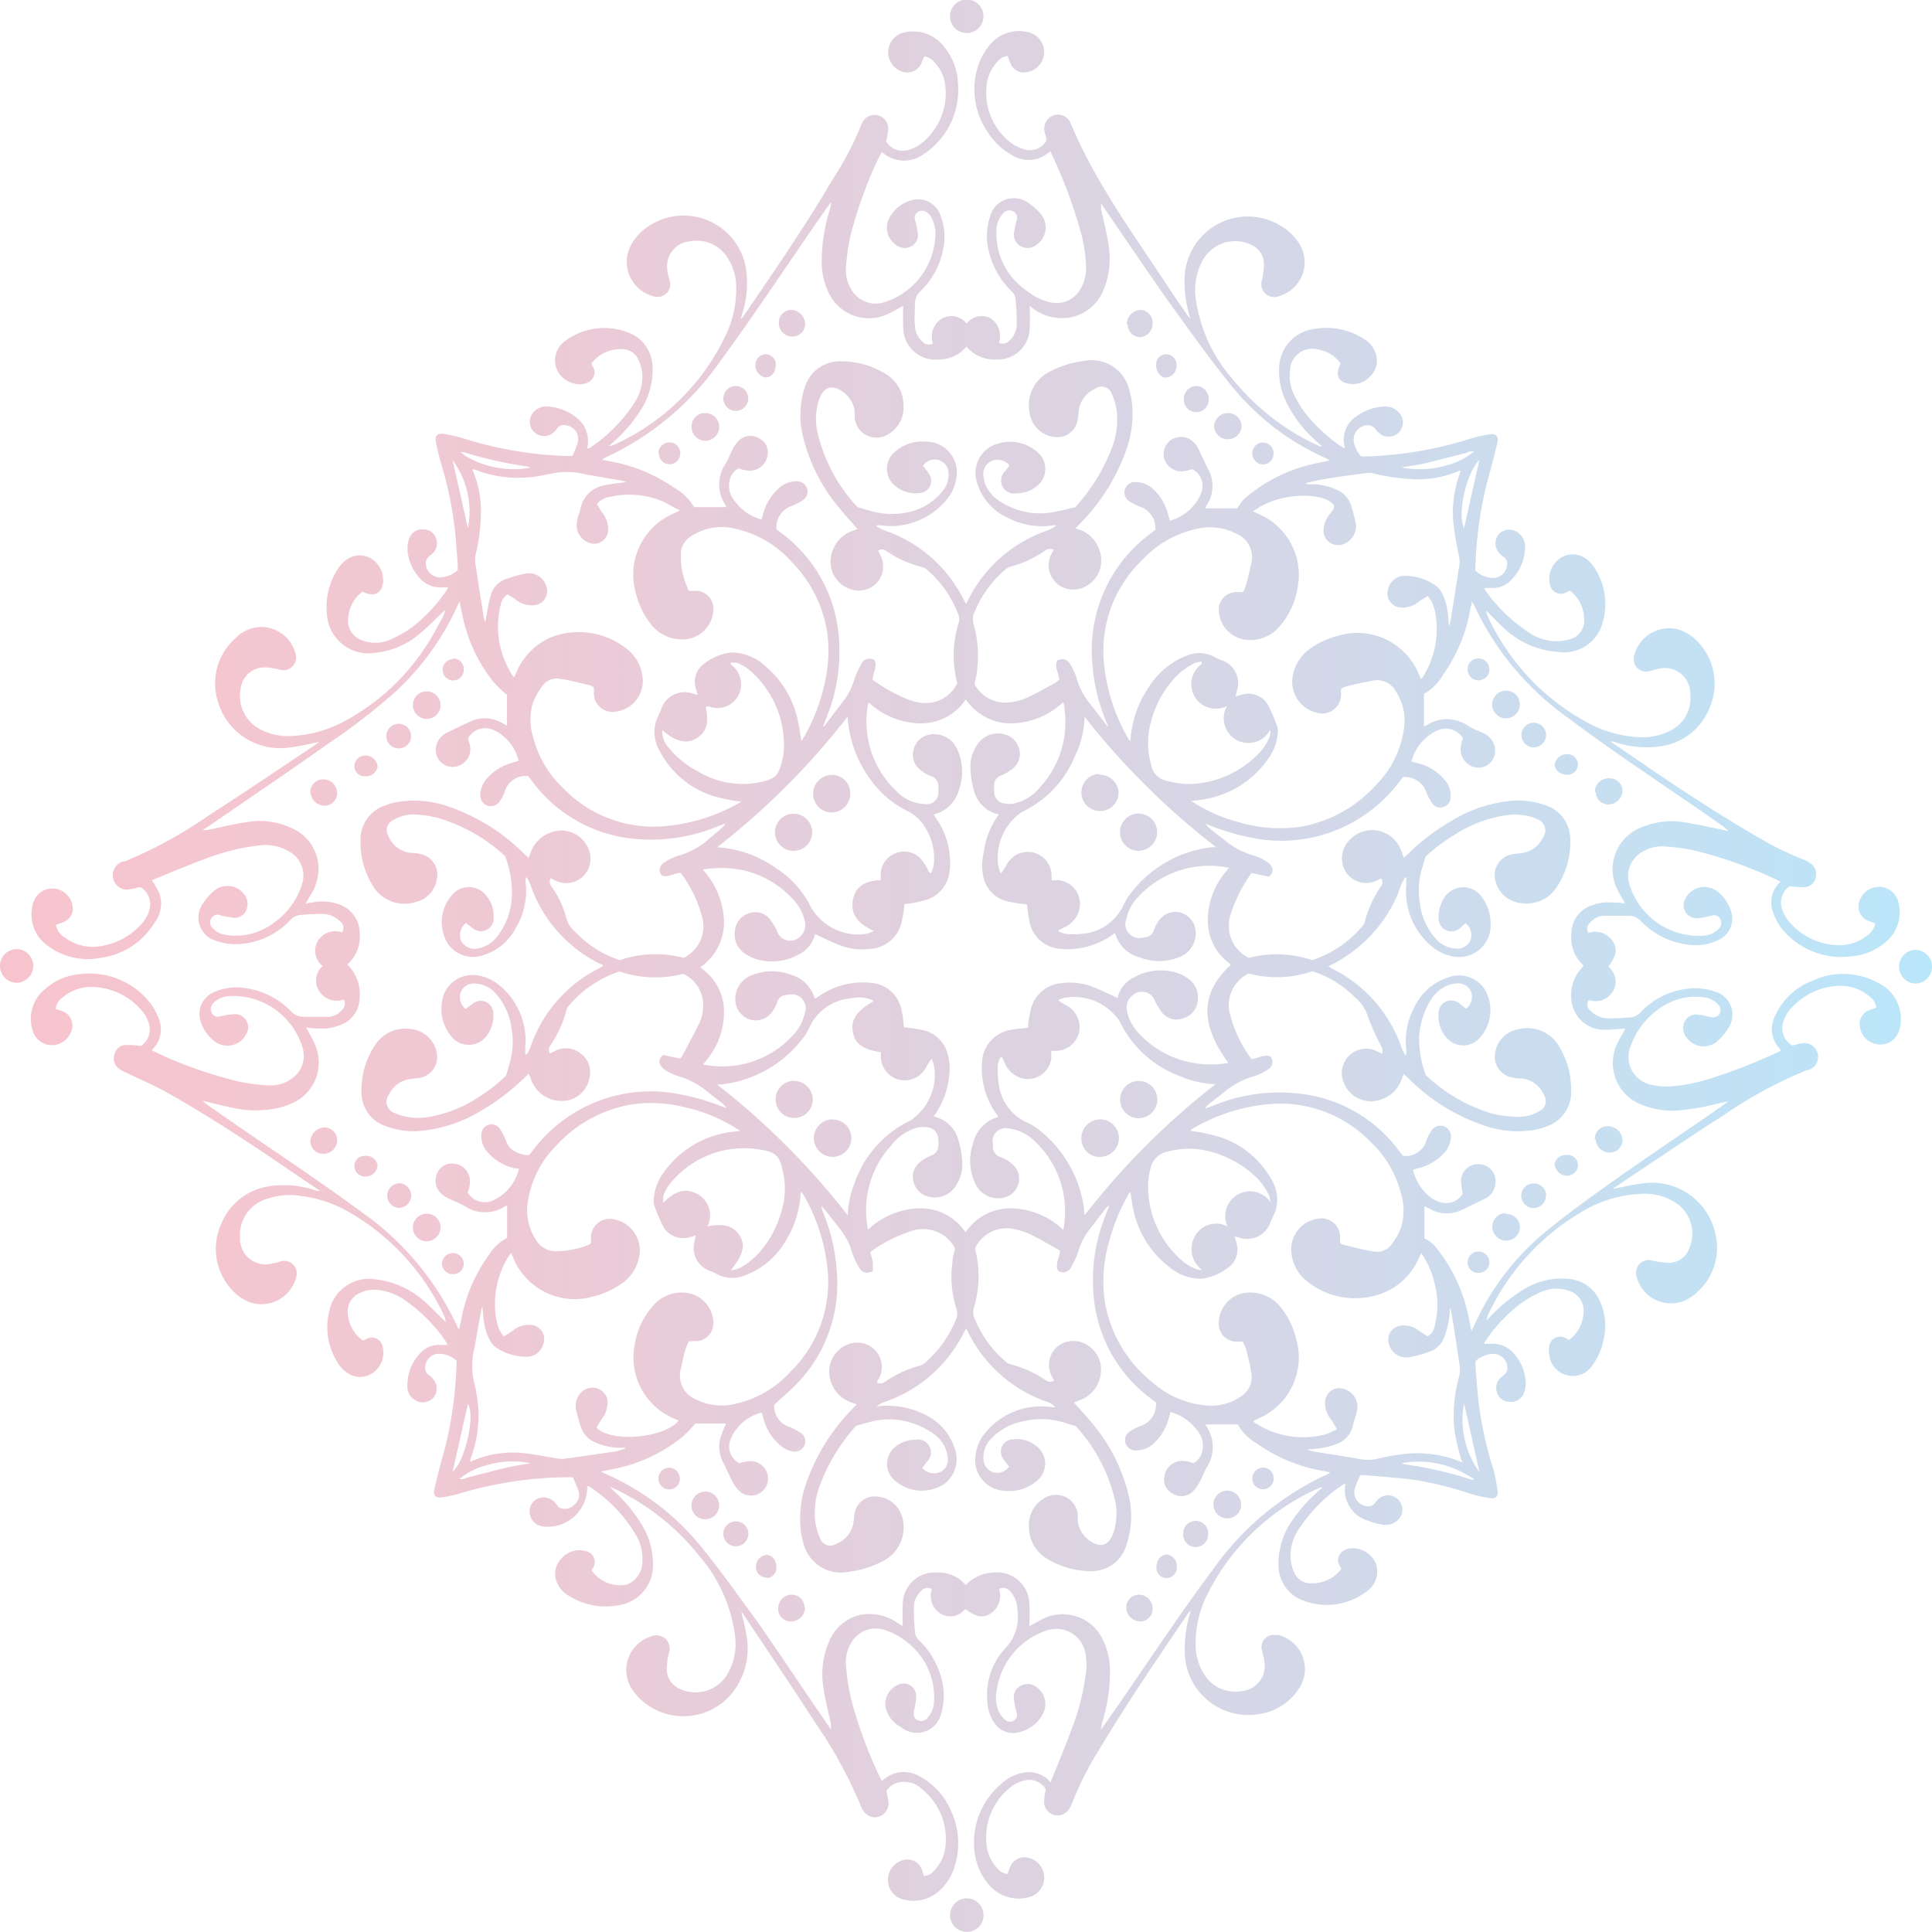 <svg xmlns="http://www.w3.org/2000/svg" xmlns:xlink="http://www.w3.org/1999/xlink" viewBox="0 0 125.72 125.71"><defs><style>.cls-1{fill:url(#Безымянный_градиент_20);}</style><linearGradient id="Безымянный_градиент_20" y1="62.86" x2="125.72" y2="62.86" gradientUnits="userSpaceOnUse"><stop offset="0" stop-color="#f7c4cd"/><stop offset="0.25" stop-color="#eec9d4"/><stop offset="0.66" stop-color="#d4d7e7"/><stop offset="1" stop-color="#bae6fa"/></linearGradient></defs><title>bgfon</title><g id="Слой_2" data-name="Слой 2"><g id="Слой_1-2" data-name="Слой 1"><path class="cls-1" d="M29,86a1.37,1.37,0,0,0-.07-.31,15.11,15.11,0,0,0-6.3-6.86,8.2,8.2,0,0,0-3-1,4.53,4.53,0,0,0-2.47.26,2.44,2.44,0,0,0-1.54,2.46,1.66,1.66,0,0,0,2.16,1.65c.17,0,.33-.09.5-.12a.81.81,0,0,1,1,1,2.34,2.34,0,0,1-2.91,1.7,3,3,0,0,1-1.41-1,3.9,3.9,0,0,1-.62-4,4,4,0,0,1,3.21-2.59,6.36,6.36,0,0,1,2.92.25,1,1,0,0,0,.37.06l-1-.67c-2.93-2-5.87-4-9-5.75-.81-.46-1.68-.82-2.52-1.23a3.2,3.2,0,0,1-.58-.31.82.82,0,0,1-.3-.89A.78.78,0,0,1,8.18,68a6.9,6.9,0,0,1,1,.06,1.28,1.28,0,0,0,.5-1.48,2.38,2.38,0,0,0-.62-1,4.32,4.32,0,0,0-2.88-1.35,2.89,2.89,0,0,0-2.1.67,1.11,1.11,0,0,0-.46.75l.39.13a1,1,0,0,1,.61,1.37,1.33,1.33,0,0,1-1.3.86,1.3,1.3,0,0,1-1.21-1A2.49,2.49,0,0,1,3,64.31a3.81,3.81,0,0,1,2.22-.92,5,5,0,0,1,4.53,1.85,3.71,3.71,0,0,1,.62,1.16,1.8,1.8,0,0,1-.48,1.91s0,.06.07.08a28,28,0,0,0,5.62,2,12.45,12.45,0,0,0,1.94.24,2.28,2.28,0,0,0,1.43-.42,1.79,1.79,0,0,0,.75-2,4.73,4.73,0,0,0-4.85-3.39,1.55,1.55,0,0,0-.93.42.53.53,0,0,0-.14.67.45.45,0,0,0,.57.22A6.55,6.55,0,0,1,15.2,66a.85.85,0,0,1,.86,1.22,1.38,1.38,0,0,1-2,.61,2.55,2.55,0,0,1-1-1.36,1.53,1.53,0,0,1,.83-1.89,3.5,3.5,0,0,1,2-.29,5.11,5.11,0,0,1,3.05,1.52,1.12,1.12,0,0,0,.78.36c.56,0,1.13,0,1.69,0a1.24,1.24,0,0,0,.86-.47.53.53,0,0,0,.1-.66,1.35,1.35,0,0,1-1.63-.6A1.24,1.24,0,0,1,21,62.86a1.24,1.24,0,0,1-.32-1.62,1.32,1.32,0,0,1,1.57-.57.5.5,0,0,0-.09-.69,1.69,1.69,0,0,0-1.23-.51,13.94,13.94,0,0,0-1.4.07,1,1,0,0,0-.64.33,4.94,4.94,0,0,1-3.67,1.57A3.87,3.87,0,0,1,14,61.2a1.56,1.56,0,0,1-.8-2.39,3.47,3.47,0,0,1,.78-.88,1.35,1.35,0,0,1,1.91.27A1,1,0,0,1,16,59.28a.83.83,0,0,1-.94.42,6,6,0,0,1-.72-.14.47.47,0,0,0-.58.18.51.51,0,0,0,.07.65,1.43,1.43,0,0,0,.94.46A4.11,4.11,0,0,0,17.88,60a4.79,4.79,0,0,0,1.78-2.48,1.78,1.78,0,0,0-.83-2.1A3,3,0,0,0,17,55a14.22,14.22,0,0,0-3.76.93c-1.13.42-2.24.89-3.36,1.35a6.06,6.06,0,0,1,.48.83A2,2,0,0,1,10.08,60a4.78,4.78,0,0,1-3.45,2.31,4.35,4.35,0,0,1-3.57-.8,2.48,2.48,0,0,1-1-2.23,2.13,2.13,0,0,1,.16-.68,1.28,1.28,0,0,1,1.42-.76A1.35,1.35,0,0,1,4.73,59a.93.93,0,0,1-.6,1c-.15.07-.32.12-.49.18a1.15,1.15,0,0,0,.52.79,3.1,3.1,0,0,0,2.63.55,4.4,4.4,0,0,0,2.3-1.27,2.41,2.41,0,0,0,.62-1,1.31,1.31,0,0,0-.56-1.52c-.19,0-.4.1-.6.12A.9.9,0,0,1,8,56.06l.1,0a28.78,28.78,0,0,0,5.49-3c2.35-1.51,4.67-3.09,7-4.64l.18-.14c-.61.12-1.23.28-1.86.35a4.21,4.21,0,0,1-4.77-3.12,3.89,3.89,0,0,1,1.21-4,2.29,2.29,0,0,1,3.87,1,.83.83,0,0,1-1.05,1.06,4.4,4.4,0,0,0-.87-.14,1.56,1.56,0,0,0-1.64,1.39,2.44,2.44,0,0,0,1.15,2.57,3.87,3.87,0,0,0,2.2.5,8,8,0,0,0,3.48-1,14.49,14.49,0,0,0,5.22-4.82c.43-.64.78-1.34,1.15-2a1.66,1.66,0,0,0,.1-.38h0c-.56.53-1.1,1.1-1.7,1.59a5.26,5.26,0,0,1-2.78,1.19,2.71,2.71,0,0,1-3.21-2.58A4.46,4.46,0,0,1,22,37a2.16,2.16,0,0,1,.49-.54,1.46,1.46,0,0,1,1.7-.09,1.65,1.65,0,0,1,.73,1.59c-.12.69-.6.9-1.33.54a3.46,3.46,0,0,0-.34.3,2.42,2.42,0,0,0-.59,1.37,1.36,1.36,0,0,0,1,1.53,2.37,2.37,0,0,0,1.74-.08,7.3,7.3,0,0,0,1.38-.78A10.1,10.1,0,0,0,29,38.5c.06-.08.1-.16.17-.28h-.42a1.78,1.78,0,0,1-1.54-.72,3,3,0,0,1-.69-1.69,1.78,1.78,0,0,1,.13-.82.89.89,0,0,1,.93-.54.86.86,0,0,1,.81.61.92.92,0,0,1-.29,1c-.18.16-.4.28-.39.58a.92.92,0,0,0,.91.93,1.78,1.78,0,0,0,1.17-.48c0-.53-.06-1.07-.1-1.61a23.72,23.72,0,0,0-1-5.36,13.11,13.11,0,0,1-.32-1.36c-.08-.41.09-.59.51-.52a8.06,8.06,0,0,1,1.22.27,25.08,25.08,0,0,0,6.61,1.16H37a1.93,1.93,0,0,0,.25,0,7.28,7.28,0,0,0,.35-.88.9.9,0,0,0-.75-1.11.56.56,0,0,0-.62.23,1.33,1.33,0,0,1-.28.29.93.93,0,0,1-1.29-1.31,1.13,1.13,0,0,1,1.05-.43,3.31,3.31,0,0,1,1.8.71,1.94,1.94,0,0,1,.7,2,.57.57,0,0,0,.13,0,10.12,10.12,0,0,0,2.89-2.88,3.09,3.09,0,0,0,.56-2,2.7,2.7,0,0,0-.26-.91,1.16,1.16,0,0,0-1.12-.66,2.36,2.36,0,0,0-1.91.91c0,.06,0,.1,0,.11.43.5.1,1.24-.72,1.26a1.62,1.62,0,0,1-1.56-1,1.53,1.53,0,0,1,.44-1.72,4.26,4.26,0,0,1,4.58-.48,2.45,2.45,0,0,1,1.22,2,4.86,4.86,0,0,1-.84,3,9.36,9.36,0,0,1-1.58,1.85l-.4.36.16,0a14.7,14.7,0,0,0,7.41-7.17,6.94,6.94,0,0,0,.7-3.11,3.56,3.56,0,0,0-.55-1.93,2.37,2.37,0,0,0-2.45-1.1,1.63,1.63,0,0,0-1.46,2c0,.19.09.38.13.58a.82.82,0,0,1-1.05,1A2.31,2.31,0,0,1,41,16.07a3.35,3.35,0,0,1,1.13-1.3,4.11,4.11,0,0,1,6.38,2.53,6.26,6.26,0,0,1-.18,3l-.13.46h0v0a1.08,1.08,0,0,0,.15-.15c2-2.91,4-5.82,5.78-8.85A21.32,21.32,0,0,0,56,8.24,1.76,1.76,0,0,1,56.1,8a.89.89,0,0,1,1.69.5,6,6,0,0,1-.13.69,1.25,1.25,0,0,0,1.4.58,2.61,2.61,0,0,0,.71-.3,4.16,4.16,0,0,0,1.7-4.17,2.66,2.66,0,0,0-.62-1.21,1.12,1.12,0,0,0-.7-.42L60,4a1,1,0,0,1-1.37.63A1.32,1.32,0,0,1,58.9,2.1,2.52,2.52,0,0,1,61.4,3a4,4,0,0,1,.94,2.48,5,5,0,0,1-1.86,4.28,3.57,3.57,0,0,1-.39.28,2.13,2.13,0,0,1-2.71-.16c0,.08-.1.16-.13.24a27.77,27.77,0,0,0-1.92,5.27,14.32,14.32,0,0,0-.28,2,2.37,2.37,0,0,0,.37,1.48,1.82,1.82,0,0,0,2.12.8A4.76,4.76,0,0,0,60.87,15a2.65,2.65,0,0,0-.25-.84,1,1,0,0,0-.32-.35.48.48,0,0,0-.59,0,.44.44,0,0,0-.16.52,6.39,6.39,0,0,1,.16.76.85.85,0,0,1-.39.93.93.93,0,0,1-1-.07,1.36,1.36,0,0,1-.47-1.73A2.35,2.35,0,0,1,59.43,13a1.53,1.53,0,0,1,1.76,1,3.78,3.78,0,0,1,.19,2.18,5.1,5.1,0,0,1-1.48,2.76,1.08,1.08,0,0,0-.36.74c0,.52-.06,1,0,1.55a1.45,1.45,0,0,0,.48,1,.55.55,0,0,0,.69.12,1.36,1.36,0,0,1,.61-1.63,1.24,1.24,0,0,1,1.58.34,1.24,1.24,0,0,1,1.52-.37A1.36,1.36,0,0,1,65,22.3a.57.57,0,0,0,.69-.14,1.42,1.42,0,0,0,.47-1,15.3,15.3,0,0,0-.08-1.76.91.91,0,0,0-.27-.46,5.38,5.38,0,0,1-1.51-2.79,4,4,0,0,1,.11-2A1.6,1.6,0,0,1,67,13.27a3.31,3.31,0,0,1,.78.72,1.37,1.37,0,0,1-.32,1.93.93.93,0,0,1-1.08.08.85.85,0,0,1-.38-.93,5.71,5.71,0,0,1,.15-.72.45.45,0,0,0-.19-.58.52.52,0,0,0-.65.08A1.59,1.59,0,0,0,64.84,15a4.48,4.48,0,0,0,1.89,3.86,3.88,3.88,0,0,0,1.64.82,1.79,1.79,0,0,0,1.91-.82,2.71,2.71,0,0,0,.39-1.55A9.43,9.43,0,0,0,70.3,15a31.51,31.51,0,0,0-1.92-5.08l0-.06s-.05,0-.07,0a2,2,0,0,1-2.46.23,4.38,4.38,0,0,1-1.55-1.45,4.94,4.94,0,0,1-.61-4.48,4.19,4.19,0,0,1,.72-1.24,2.44,2.44,0,0,1,2.47-.83,1.32,1.32,0,0,1,0,2.59.94.94,0,0,1-1.14-.58c-.06-.14-.11-.3-.16-.46a1,1,0,0,0-.69.39,2.64,2.64,0,0,0-.7,1.64,4.11,4.11,0,0,0,1.55,3.59,2.69,2.69,0,0,0,1,.48,1.23,1.23,0,0,0,1.36-.6c0-.19-.1-.38-.13-.57a.94.94,0,0,1,.6-1.07A.89.89,0,0,1,69.66,8c1.64,3.94,4.18,7.34,6.49,10.87.36.55.73,1.08,1.1,1.62a2.36,2.36,0,0,0,.24.26l0,.06,0,0A7.69,7.69,0,0,1,77.09,18a4.11,4.11,0,0,1,7-2.72,3.46,3.46,0,0,1,.44.55,2.28,2.28,0,0,1-1.22,3.41.85.85,0,0,1-1.18-1.06,5.28,5.28,0,0,0,.12-1,1.38,1.38,0,0,0-.87-1.27,2.41,2.41,0,0,0-3.07.95,4,4,0,0,0-.5,2.57,10,10,0,0,0,2.35,5.18,15.45,15.45,0,0,0,5.43,4.3l.34.15h.11l-.47-.43a8,8,0,0,1-2-2.76,4.59,4.59,0,0,1-.33-2.06,2.62,2.62,0,0,1,2.33-2.41,4.48,4.48,0,0,1,3.19.66,1.67,1.67,0,0,1,.74.89,1.41,1.41,0,0,1-.34,1.54,1.52,1.52,0,0,1-1.56.44c-.57-.15-.7-.63-.36-1.27a2.16,2.16,0,0,0-1.37-.89,1.46,1.46,0,0,0-1.93,1.4,2.76,2.76,0,0,0,.25,1.48,7.74,7.74,0,0,0,.7,1.17A10.5,10.5,0,0,0,87.2,29l.29.18a.36.36,0,0,0,0-.12,1.84,1.84,0,0,1,.82-2A3.3,3.3,0,0,1,90,26.46a1.17,1.17,0,0,1,1,.35.93.93,0,0,1-1.28,1.35L89.56,28a.67.67,0,0,0-.9-.25.93.93,0,0,0-.57.95,1.92,1.92,0,0,0,.48,1h.49a25.1,25.1,0,0,0,6.61-1.15,8.51,8.51,0,0,1,1.22-.28c.46-.08.65.11.54.56-.23,1-.49,1.91-.74,2.86A26.45,26.45,0,0,0,96,37.12a1.68,1.68,0,0,0,1.17.49.9.9,0,0,0,.89-.78.56.56,0,0,0-.24-.61,1.19,1.19,0,0,1-.25-.22.93.93,0,0,1,0-1.28.94.94,0,0,1,1.28,0,1.07,1.07,0,0,1,.39.88,3.07,3.07,0,0,1-.89,2.13,1.68,1.68,0,0,1-1.37.53h-.39a1,1,0,0,0,.08.18A10.54,10.54,0,0,0,99.26,41a3.43,3.43,0,0,0,1.8.72,3.23,3.23,0,0,0,1.12-.13,1.26,1.26,0,0,0,.9-1.41,2.31,2.31,0,0,0-.93-1.75l-.2.1a.72.72,0,0,1-1.09-.49,1.61,1.61,0,0,1,.58-1.65,1.44,1.44,0,0,1,1.66-.1,1.89,1.89,0,0,1,.56.52,4.28,4.28,0,0,1,.63,3.7,2.6,2.6,0,0,1-2.92,1.91A5.66,5.66,0,0,1,98,41c-.45-.4-.86-.85-1.29-1.27h0a1.41,1.41,0,0,0,.07.31,15,15,0,0,0,6.3,6.86,7.89,7.89,0,0,0,3.54,1.07,4,4,0,0,0,2-.39,2.35,2.35,0,0,0,1.37-2.38,1.65,1.65,0,0,0-2.15-1.65c-.17,0-.33.09-.5.12a.81.81,0,0,1-1-1,2.34,2.34,0,0,1,2.91-1.7,3,3,0,0,1,1.41,1,3.9,3.9,0,0,1,.62,4,4,4,0,0,1-3.21,2.59,6.4,6.4,0,0,1-2.92-.25,1,1,0,0,0-.37-.06l1,.67c2.9,2,5.81,3.95,8.86,5.7a18.79,18.79,0,0,0,2.66,1.29,2.09,2.09,0,0,1,.55.3.82.82,0,0,1,.3.89.78.78,0,0,1-.69.63,6.91,6.91,0,0,1-1-.06,1.28,1.28,0,0,0-.5,1.48,2.37,2.37,0,0,0,.62,1,4.32,4.32,0,0,0,2.88,1.35,2.9,2.9,0,0,0,2.1-.67,1.11,1.11,0,0,0,.46-.75l-.42-.15a1,1,0,0,1-.59-1.32,1.33,1.33,0,0,1,1.31-.9,1.3,1.3,0,0,1,1.21,1,2.49,2.49,0,0,1-.84,2.6,3.82,3.82,0,0,1-2.22.92A5,5,0,0,1,116,60.5a3.71,3.71,0,0,1-.63-1.16,1.8,1.8,0,0,1,.47-1.94s0-.06-.07-.08a28.22,28.22,0,0,0-5.62-2,12.57,12.57,0,0,0-1.87-.24,2.38,2.38,0,0,0-1.42.36,1.79,1.79,0,0,0-.83,2.1,4.72,4.72,0,0,0,4.84,3.35,1.53,1.53,0,0,0,.93-.41.53.53,0,0,0,.14-.67.45.45,0,0,0-.57-.22,6.56,6.56,0,0,1-.87.16.85.85,0,0,1-.86-1.21,1.38,1.38,0,0,1,2-.61,2.55,2.55,0,0,1,1,1.36,1.52,1.52,0,0,1-.8,1.87,3.43,3.43,0,0,1-2,.31,5.09,5.09,0,0,1-3.05-1.52,1.12,1.12,0,0,0-.78-.36c-.56,0-1.13,0-1.69,0a1.24,1.24,0,0,0-.86.46.52.52,0,0,0-.1.66,1.36,1.36,0,0,1,1.64.63c.25.47.16.87-.34,1.57a1.23,1.23,0,0,1,.3,1.59,1.31,1.31,0,0,1-1.57.57.5.5,0,0,0,.09.69,1.69,1.69,0,0,0,1.23.51,13.84,13.84,0,0,0,1.4-.07,1,1,0,0,0,.64-.32,4.94,4.94,0,0,1,3.67-1.57,3.87,3.87,0,0,1,1.22.23,1.56,1.56,0,0,1,.81,2.39,3.47,3.47,0,0,1-.77.88,1.35,1.35,0,0,1-1.93-.3.94.94,0,0,1-.1-1.08.83.83,0,0,1,.92-.39c.24,0,.48.09.72.14s.48,0,.6-.2a.52.52,0,0,0-.11-.64,1.5,1.5,0,0,0-.92-.44,3.89,3.89,0,0,0-2.3.38A5,5,0,0,0,106.14,68a1.85,1.85,0,0,0,1.32,2.59,4.59,4.59,0,0,0,1.35.1,11.6,11.6,0,0,0,2.74-.59,35.76,35.76,0,0,0,4.3-1.71.37.37,0,0,0,0-.11,1.85,1.85,0,0,1-.33-2.19,4.38,4.38,0,0,1,2.49-2.3,4.7,4.7,0,0,1,4.18.16,2.59,2.59,0,0,1,1.5,2.52,2.17,2.17,0,0,1-.16.72,1.28,1.28,0,0,1-1.42.76,1.35,1.35,0,0,1-1.09-1.2.93.93,0,0,1,.59-1c.15-.07.32-.12.49-.18a1.1,1.1,0,0,0-.46-.74,2.89,2.89,0,0,0-2.1-.67,4.32,4.32,0,0,0-2.88,1.34,2.38,2.38,0,0,0-.62,1,1.31,1.31,0,0,0,.56,1.52c.19,0,.39-.09.6-.12a.9.9,0,0,1,.52,1.72l-.1,0a28.57,28.57,0,0,0-5.46,2.95c-2.37,1.52-4.71,3.11-7.06,4.68l-.15.12c.61-.12,1.23-.28,1.86-.35a4.21,4.21,0,0,1,4.78,3.12,3.89,3.89,0,0,1-1.21,4,2.79,2.79,0,0,1-.6.42,2.3,2.3,0,0,1-3.25-1.38.84.84,0,0,1,1.07-1.13,5.3,5.3,0,0,0,1,.12,1.38,1.38,0,0,0,1.3-.88,2.41,2.41,0,0,0-.82-3,3.73,3.73,0,0,0-2.32-.6,8.1,8.1,0,0,0-4,1.27,15.14,15.14,0,0,0-5.95,6.66,1.5,1.5,0,0,0-.07.31h0A10.73,10.73,0,0,1,99,84a4.7,4.7,0,0,1,3.17-.77,2.4,2.4,0,0,1,1.9,1.36,3.81,3.81,0,0,1,.25,2.7,3.92,3.92,0,0,1-.76,1.63,1.48,1.48,0,0,1-1.65.55,1.52,1.52,0,0,1-1.1-1.35,1.39,1.39,0,0,1,0-.51.72.72,0,0,1,1.13-.5l.16.08a3.67,3.67,0,0,0,.35-.31,2.42,2.42,0,0,0,.59-1.37,1.35,1.35,0,0,0-1-1.53,2.44,2.44,0,0,0-1.8.11,7.11,7.11,0,0,0-1.34.78,10.17,10.17,0,0,0-2.16,2.27l-.14.22a.32.32,0,0,0,0,.09H97a1.78,1.78,0,0,1,1.56.69,3,3,0,0,1,.72,1.75,1.69,1.69,0,0,1-.13.79.89.89,0,0,1-.93.54.86.86,0,0,1-.81-.61.92.92,0,0,1,.29-1c.18-.16.4-.28.39-.58a.92.92,0,0,0-.87-.93,1.78,1.78,0,0,0-1.21.48c0,.55.07,1.12.11,1.68a23.58,23.58,0,0,0,1.07,5.39A11.29,11.29,0,0,1,97.45,97c.07.34-.1.54-.45.49a9.52,9.52,0,0,1-1.3-.28A23,23,0,0,0,92,96.29c-1-.12-2-.2-3.06-.29a3.41,3.41,0,0,0-.43,0,7.64,7.64,0,0,0-.36.91A.9.9,0,0,0,88.88,98a.56.56,0,0,0,.62-.23,1.33,1.33,0,0,1,.28-.29.93.93,0,0,1,1.29,1.31,1.11,1.11,0,0,1-1.09.42,4.5,4.5,0,0,1-1-.27,2.08,2.08,0,0,1-1.43-2.4,1.74,1.74,0,0,0-.22.11,10.28,10.28,0,0,0-2.73,2.73,3.17,3.17,0,0,0-.62,2.09,2.75,2.75,0,0,0,.28.94,1.13,1.13,0,0,0,1.06.62,2.36,2.36,0,0,0,1.94-.91c0-.06,0-.1,0-.11-.43-.5-.1-1.24.72-1.26a1.62,1.62,0,0,1,1.55,1A1.53,1.53,0,0,1,89,103.5a4.25,4.25,0,0,1-4.58.48,2.45,2.45,0,0,1-1.22-2,4.89,4.89,0,0,1,.86-3,10.31,10.31,0,0,1,2-2.18.73.73,0,0,0-.16,0,14.76,14.76,0,0,0-7.36,7A7.12,7.12,0,0,0,77.8,107a3.6,3.6,0,0,0,.51,1.87,2.38,2.38,0,0,0,2.45,1.18,1.64,1.64,0,0,0,1.5-2c0-.22-.11-.43-.14-.65a.79.79,0,0,1,.88-1l.22,0a2.29,2.29,0,0,1,1.41,3.31,3.7,3.7,0,0,1-2.77,1.84,4.13,4.13,0,0,1-4.76-4,7.89,7.89,0,0,1,.4-2.76l0-.05v.06a1,1,0,0,0-.17.16c-2,2.94-4,5.88-5.84,8.95a20.89,20.89,0,0,0-1.73,3.43,1.78,1.78,0,0,1-.18.36.89.89,0,0,1-1,.4.88.88,0,0,1-.64-.85,6.17,6.17,0,0,1,.11-.82,1.24,1.24,0,0,0-1.34-.58,2.6,2.6,0,0,0-.75.3,4.14,4.14,0,0,0-1.72,4.17,2.61,2.61,0,0,0,.71,1.31.91.91,0,0,0,.62.31c.05-.15.09-.29.15-.43a1,1,0,0,1,1.23-.61,1.33,1.33,0,0,1,1,1.32,1.31,1.31,0,0,1-1.11,1.26,2.51,2.51,0,0,1-2.5-.85,4,4,0,0,1-.95-2.44A5,5,0,0,1,65.25,116a2.75,2.75,0,0,1,1.31-.64,1.82,1.82,0,0,1,1.8.62c.5-1.25,1-2.42,1.43-3.61a14.69,14.69,0,0,0,.83-3.22,4.21,4.21,0,0,0,0-1.62A1.91,1.91,0,0,0,68.89,106a2,2,0,0,0-.87.13A4.8,4.8,0,0,0,64.86,110,2.32,2.32,0,0,0,65,111.4a1.72,1.72,0,0,0,.43.53.45.45,0,0,0,.58,0,.43.43,0,0,0,.14-.5,6.94,6.94,0,0,1-.16-.8.83.83,0,0,1,.38-.9.92.92,0,0,1,1,0,1.36,1.36,0,0,1,.52,1.75,2.34,2.34,0,0,1-1.69,1.26,1.44,1.44,0,0,1-1.51-.65,2.61,2.61,0,0,1-.44-1.39,4.43,4.43,0,0,1,1.24-3.52,2.93,2.93,0,0,0,.71-2.45,1.76,1.76,0,0,0-.44-1.15.6.6,0,0,0-.75-.19,1.38,1.38,0,0,1-.66,1.67c-.48.24-.86.14-1.54-.36a1.23,1.23,0,0,1-1.56.33,1.36,1.36,0,0,1-.61-1.63.55.55,0,0,0-.69.12,1.41,1.41,0,0,0-.48,1,15,15,0,0,0,.08,1.77.9.9,0,0,0,.27.46,5.37,5.37,0,0,1,1.52,2.82,4,4,0,0,1-.09,1.9,1.62,1.62,0,0,1-2.63.91,1.93,1.93,0,0,1-1-1.32,1.37,1.37,0,0,1,1-1.49.82.82,0,0,1,1,.81,4.45,4.45,0,0,1-.14.91c-.07.32,0,.49.17.62a.54.54,0,0,0,.7-.12,1.64,1.64,0,0,0,.43-1.11A4.49,4.49,0,0,0,59,106.84a4.29,4.29,0,0,0-1.46-.78,1.81,1.81,0,0,0-2.12.8,2.39,2.39,0,0,0-.37,1.52,15,15,0,0,0,.31,2.08,28.74,28.74,0,0,0,2,5.4s.07,0,.08,0a2,2,0,0,1,2.4-.27,4.52,4.52,0,0,1,2,2.15,5,5,0,0,1,.25,3.81,3.55,3.55,0,0,1-.87,1.4,2.51,2.51,0,0,1-2.36.67,1.3,1.3,0,0,1-1.08-1.28,1.33,1.33,0,0,1,1-1.3,1,1,0,0,1,1.2.6c.06.14.09.28.14.43a.85.85,0,0,0,.67-.35,2.61,2.61,0,0,0,.74-1.66A4.13,4.13,0,0,0,60,116.43a1.65,1.65,0,0,0-1.61-.42,1.18,1.18,0,0,0-.71.55,6.84,6.84,0,0,1,.13.69.9.9,0,0,1-.4.86.86.86,0,0,1-1.11-.13,1.25,1.25,0,0,1-.26-.4,29,29,0,0,0-3-5.49c-1.51-2.35-3.09-4.67-4.64-7a2.5,2.5,0,0,0-.16-.2h0c.11.5.26,1,.33,1.51a4.64,4.64,0,0,1-1,3.86,4.09,4.09,0,0,1-6,.21,3.47,3.47,0,0,1-.4-.49,2.28,2.28,0,0,1,1.13-3.47.93.93,0,0,1,1,.12.92.92,0,0,1,.21,1,4.92,4.92,0,0,0-.12,1,1.4,1.4,0,0,0,.89,1.29,2.41,2.41,0,0,0,3-.89,3.88,3.88,0,0,0,.55-2.59,9.89,9.89,0,0,0-2.35-5.22,15.45,15.45,0,0,0-5.43-4.31l-.34-.15H39.7c.09.1.17.2.26.28a9.45,9.45,0,0,1,1.69,2,4.92,4.92,0,0,1,.84,2.64,2.63,2.63,0,0,1-2.32,2.79,4.49,4.49,0,0,1-3.19-.65,1.71,1.71,0,0,1-.71-.79,1.41,1.41,0,0,1,.24-1.59,1.53,1.53,0,0,1,1.61-.5.71.71,0,0,1,.46,1.1l-.08.15a2.26,2.26,0,0,0,2.3.92,1.58,1.58,0,0,0,1-1.47,3.12,3.12,0,0,0-.39-1.71,9.58,9.58,0,0,0-3.1-3.22.3.3,0,0,0-.1,0,2.56,2.56,0,0,1-3,2.6,1,1,0,0,1-.75-.9.91.91,0,0,1,.57-.91,1,1,0,0,1,1.13.33l.21.26a.84.84,0,0,0,1-.17.82.82,0,0,0,.27-.9c-.1-.3-.23-.59-.36-.89h-.6A25.07,25.07,0,0,0,30,97.16a8,8,0,0,1-1.22.27c-.44.07-.62-.12-.51-.55.23-1,.48-1.91.74-2.86a26.13,26.13,0,0,0,.7-5.27,1.53,1.53,0,0,0,0-.2,1.74,1.74,0,0,0-1.17-.46.9.9,0,0,0-.86.77.57.57,0,0,0,.23.62,1.28,1.28,0,0,1,.29.28.92.92,0,0,1,0,1.19.93.93,0,0,1-1.21.14,1,1,0,0,1-.48-.91A3,3,0,0,1,27.4,88a1.64,1.64,0,0,1,1.31-.48l.4,0a.77.77,0,0,0-.06-.17,10.49,10.49,0,0,0-2.62-2.69,3.9,3.9,0,0,0-1.8-.72,2.17,2.17,0,0,0-1.26.22,1.28,1.28,0,0,0-.74,1.23,2.31,2.31,0,0,0,1,1.85l.18-.09a.72.72,0,0,1,1.09.48,1.61,1.61,0,0,1-.54,1.63,1.43,1.43,0,0,1-1.66.14,2,2,0,0,1-.62-.57,4.31,4.31,0,0,1-.65-3.53,2.64,2.64,0,0,1,3-2.05,5.74,5.74,0,0,1,3.24,1.48c.47.41.9.88,1.35,1.32h0Zm.91-56.63,0,0v0a4,4,0,0,0,.4.31,6.15,6.15,0,0,0,4.23.75,1.23,1.23,0,0,0-.31-.09,25.56,25.56,0,0,1-4-.9A3.08,3.08,0,0,0,29.88,29.41Zm66,0c-.15,0-.31,0-.46.09-.91.23-1.81.47-2.72.69-.48.11-1,.17-1.53.27a6.21,6.21,0,0,0,3-.16,4.44,4.44,0,0,0,1.73-.89h0Zm-66,66.88c.15,0,.31,0,.46-.09.91-.23,1.81-.47,2.72-.69.48-.11,1-.17,1.45-.25a5.8,5.8,0,0,0-2.92.14,4.43,4.43,0,0,0-1.73.89h0Zm66,0v0A3.23,3.23,0,0,0,95.5,96a6.15,6.15,0,0,0-4.29-.79,1.23,1.23,0,0,0,.31.09,25.61,25.61,0,0,1,4,.91A3,3,0,0,0,95.84,96.3ZM54.07,13.17l-.35.48c-2.35,3.35-4.58,6.78-7,10.06a18.48,18.48,0,0,1-7.32,6.06l-.2.11s0,.05.07.06l.25.05a10.42,10.42,0,0,1,4.32,1.73A3.53,3.53,0,0,1,45.17,33h2.08a.05.05,0,0,0,0,0l0-.07a2.43,2.43,0,0,1,0-2.81c.16-.26.25-.56.4-.83a2.32,2.32,0,0,1,.46-.65,1.07,1.07,0,0,1,1.28-.12,1,1,0,0,1,.56,1.08,1.16,1.16,0,0,1-1.4,1c-.17,0-.33-.08-.48-.12a1.1,1.1,0,0,0-.55.64,1.53,1.53,0,0,0,.32,1.52,3.17,3.17,0,0,0,1.72,1.17l.09-.34a3.38,3.38,0,0,1,1.07-1.73,1.62,1.62,0,0,1,1.12-.42.68.68,0,0,1,.68.47.65.65,0,0,1-.27.75,3.62,3.62,0,0,1-.72.38,1.46,1.46,0,0,0-1,1.53l.28.21a9.31,9.31,0,0,1,3.76,6.62,11.38,11.38,0,0,1-.84,5.54l-.17.44.07,0,1.27-1.67a4,4,0,0,0,.67-1.31,4.9,4.9,0,0,1,.5-1.1.56.56,0,0,1,.84-.21c.2.44-.12.83-.13,1.26A10.67,10.67,0,0,0,59,45.48a3.9,3.9,0,0,0,.78.23,2.29,2.29,0,0,0,2.5-1.23.29.29,0,0,0,0-.07,7.1,7.1,0,0,1,.1-3.87.85.85,0,0,0,0-.5,7.2,7.2,0,0,0-2.09-3A.7.7,0,0,0,60,36.9a7.25,7.25,0,0,1-2.35-1.06.42.42,0,0,0-.51,0c.06.11.12.21.16.31a1.57,1.57,0,0,1-1.57,2.27,1.87,1.87,0,0,1-1.68-1.74,2.14,2.14,0,0,1,1.41-2.13l.35-.12c-.4-.46-.8-.88-1.16-1.33a11.32,11.32,0,0,1-2.39-4.67,5.75,5.75,0,0,1,.12-3.25,2.37,2.37,0,0,1,2.37-1.67,5.49,5.49,0,0,1,2.91.84,2.35,2.35,0,0,1,1.13,2,2,2,0,0,1-1.17,2,1.42,1.42,0,0,1-2-1.13c0-.13,0-.27,0-.4a1.79,1.79,0,0,0-.69-1.26c-.77-.59-1.35-.42-1.65.51a4,4,0,0,0-.1,2,10.72,10.72,0,0,0,2.61,4.92l.7.21a5,5,0,0,0,2.7.11A3.84,3.84,0,0,0,61.3,32a1.67,1.67,0,0,0,.42-1.26.9.9,0,0,0-.66-.81.92.92,0,0,0-1,.38c.11.15.24.3.35.46a.81.81,0,0,1-.62,1.32,2.05,2.05,0,0,1-1.46-.41,1.43,1.43,0,0,1-.07-2.3,2.72,2.72,0,0,1,2.07-.64,2,2,0,0,1,1.89,2.42,2.74,2.74,0,0,1-.65,1.39,4.71,4.71,0,0,1-4.31,1.63l-.22,0,0,.07a3.13,3.13,0,0,0,.47.25,9,9,0,0,1,5.15,4.42l.2.38.12-.22a9,9,0,0,1,5.27-4.59,2.39,2.39,0,0,0,.44-.26l0-.07a4.8,4.8,0,0,1-3.12-.47,3.66,3.66,0,0,1-2-2.31,2,2,0,0,1,.81-2.27,2.7,2.7,0,0,1,3.26.43,1.42,1.42,0,0,1-.12,2.05,2.07,2.07,0,0,1-1.39.51.84.84,0,0,1-.71-1.45l.27-.36A1,1,0,0,0,64.52,30,.91.91,0,0,0,64,31a1.88,1.88,0,0,0,.13.54,2.33,2.33,0,0,0,1,1.12,4.7,4.7,0,0,0,3.11.71c.6-.07,1.18-.25,1.73-.36a12.32,12.32,0,0,0,2.33-3.73,5.15,5.15,0,0,0,.38-2.46,3.92,3.92,0,0,0-.32-1.16.71.71,0,0,0-1.1-.36,1.79,1.79,0,0,0-1.07,1.49,5.86,5.86,0,0,1-.08.59,1.32,1.32,0,0,1-1.29,1.07A1.85,1.85,0,0,1,67,26.88a2.44,2.44,0,0,1,1.24-2.66,6.36,6.36,0,0,1,2.24-.72,2.51,2.51,0,0,1,3,1.86,4.48,4.48,0,0,1,.16.72,6.87,6.87,0,0,1-.33,3.14,13,13,0,0,1-3,4.82l-.33.34.38.13A2.13,2.13,0,0,1,71.6,36a1.9,1.9,0,0,1-1.16,2.25,1.63,1.63,0,0,1-1.8-.41,1.58,1.58,0,0,1-.2-1.83l.12-.25a.56.56,0,0,0-.61.11,7.14,7.14,0,0,1-2.18,1,.87.87,0,0,0-.35.19A7.13,7.13,0,0,0,63.35,40a1.07,1.07,0,0,0,0,.6,7.42,7.42,0,0,1,.23,3c0,.3-.11.6-.17.9a2.25,2.25,0,0,0,1.92,1.22,3.38,3.38,0,0,0,1.33-.25c.67-.28,1.3-.65,1.94-1a2.7,2.7,0,0,0,.32-.23c0-.44-.34-.84-.12-1.27.39-.14.63-.09.83.24a3.68,3.68,0,0,1,.45,1A4.69,4.69,0,0,0,71,45.88l.9,1.17c.06.08.14.16.21.23A.71.71,0,0,0,72,47a12.12,12.12,0,0,1-.93-4,9.41,9.41,0,0,1,3.11-7.72c.31-.28.65-.53,1-.8a1.46,1.46,0,0,0-1-1.51,3.45,3.45,0,0,1-.66-.33.69.69,0,0,1-.32-.8.71.71,0,0,1,.76-.47,1.69,1.69,0,0,1,1.07.45,3.42,3.42,0,0,1,1,1.71l.1.35a3.05,3.05,0,0,0,1.62-1.08,2.53,2.53,0,0,0,.44-.8,1.22,1.22,0,0,0-.6-1.47,5,5,0,0,1-.54.13,1.17,1.17,0,0,1-1.28-.79,1.11,1.11,0,0,1,.49-1.28,1.18,1.18,0,0,1,1.48.25,1.38,1.38,0,0,1,.21.3c.23.47.46,1,.69,1.43a2.26,2.26,0,0,1-.09,2.26l-.13.25h2.09a5.19,5.19,0,0,1,.33-.47,2.87,2.87,0,0,1,.4-.38,10.37,10.37,0,0,1,4.26-2.05l1-.21-.08-.08-.13-.07A16.5,16.5,0,0,1,80.05,25c-1.32-1.63-2.53-3.34-3.74-5-1.58-2.23-3.11-4.5-4.66-6.76h0c0,.12,0,.24,0,.36.16.77.37,1.54.48,2.31a5.32,5.32,0,0,1-.34,3,2.9,2.9,0,0,1-2.11,1.74,3.18,3.18,0,0,1-2.3-.46L67,19.9a15.48,15.48,0,0,1,0,1.57,2.07,2.07,0,0,1-2.19,1.92,2.34,2.34,0,0,1-1.92-.84,2.28,2.28,0,0,1-1.8.84,2.08,2.08,0,0,1-2.31-2,14,14,0,0,1,0-1.49c-.32.17-.67.38-1,.53A2.89,2.89,0,0,1,53.9,19a4.59,4.59,0,0,1-.43-1.86A11.25,11.25,0,0,1,54,13.64a4.25,4.25,0,0,0,.08-.46h0Zm0,99.37h0c0-.12,0-.24,0-.36-.16-.77-.37-1.54-.48-2.31a5.32,5.32,0,0,1,.34-3A2.9,2.9,0,0,1,56,105.08a3.18,3.18,0,0,1,2.3.46l.45.28a15.52,15.52,0,0,1,0-1.57,2.07,2.07,0,0,1,2.19-1.92,2.33,2.33,0,0,1,1.9.81,2.65,2.65,0,0,1,1.83-.81,2.09,2.09,0,0,1,2.31,2,14,14,0,0,1,0,1.49c.32-.17.67-.38,1-.53a2.89,2.89,0,0,1,3.82,1.48,4.59,4.59,0,0,1,.43,1.86,11.25,11.25,0,0,1-.51,3.46,4.25,4.25,0,0,0-.08.46h0l.22-.3c2.4-3.4,4.66-6.91,7.16-10.24a18.51,18.51,0,0,1,7.32-6.06l.2-.1s0-.05-.07-.06l-.29-.06a10.48,10.48,0,0,1-4.41-1.81,3.2,3.2,0,0,1-1.22-1.23h-2.1a.73.73,0,0,0,.05.12,2.41,2.41,0,0,1,0,2.72c-.17.3-.28.63-.45.93a2.2,2.2,0,0,1-.48.64,1.07,1.07,0,0,1-1.28.08,1,1,0,0,1-.52-1.1,1.16,1.16,0,0,1,1.35-1c.18,0,.36.09.53.13a1,1,0,0,0,.54-.64,1.51,1.51,0,0,0-.31-1.52,3.19,3.19,0,0,0-1.72-1.17l-.09.34a3.41,3.41,0,0,1-1,1.71,1.66,1.66,0,0,1-1.11.45.7.7,0,0,1-.72-.47.67.67,0,0,1,.29-.77,3.46,3.46,0,0,1,.69-.35,1.46,1.46,0,0,0,1-1.53l-.22-.17a9.3,9.3,0,0,1-3.82-6.63,11.2,11.2,0,0,1,.69-5.2c.1-.27.21-.54.32-.82a.8.8,0,0,0-.28.24l-1.05,1.38a4,4,0,0,0-.67,1.31,4.92,4.92,0,0,1-.5,1.1.57.57,0,0,1-.85.21c-.2-.44.12-.83.13-1.31-.6-.33-1.2-.68-1.82-1a5,5,0,0,0-1.19-.4,2.28,2.28,0,0,0-2.5,1.23.51.51,0,0,0,0,.1,7.08,7.08,0,0,1-.09,3.8,1,1,0,0,0,0,.57,7.2,7.2,0,0,0,2.07,2.93.7.7,0,0,0,.28.17,7.23,7.23,0,0,1,2.35,1.06.43.43,0,0,0,.52,0c-.07-.13-.14-.25-.19-.37a1.57,1.57,0,0,1,.45-1.87,1.68,1.68,0,0,1,2,0,1.83,1.83,0,0,1,.78,1.77,2.08,2.08,0,0,1-1.26,1.71c-.15.07-.31.12-.49.19.4.45.8.87,1.16,1.32a11.33,11.33,0,0,1,2.39,4.67,5.75,5.75,0,0,1-.12,3.25A2.36,2.36,0,0,1,71,102.24a5.49,5.49,0,0,1-2.91-.84,2.35,2.35,0,0,1-1.13-2,2,2,0,0,1,1.17-2,1.42,1.42,0,0,1,2,1.13c0,.13,0,.27,0,.4a1.79,1.79,0,0,0,.69,1.26c.77.59,1.35.42,1.65-.5a4,4,0,0,0,.1-2A10.71,10.71,0,0,0,70,92.8l-.7-.21a5,5,0,0,0-2.7-.11,4,4,0,0,0-2.06,1.09A1.76,1.76,0,0,0,64,95a.9.9,0,0,0,.66.81.91.91,0,0,0,1-.38c-.12-.16-.26-.32-.37-.49a.8.8,0,0,1,.61-1.28,2,2,0,0,1,1.47.39,1.43,1.43,0,0,1,.09,2.32,2.72,2.72,0,0,1-2.07.64,2,2,0,0,1-1.89-2.42,2.72,2.72,0,0,1,.62-1.36,4.7,4.7,0,0,1,4.33-1.66l.22,0a1.06,1.06,0,0,0-.45-.32,9,9,0,0,1-5.15-4.42l-.19-.36-.07.07-.07.13a9,9,0,0,1-5.27,4.59,2.45,2.45,0,0,0-.44.26,5.45,5.45,0,0,1,3.13.52,3.68,3.68,0,0,1,2,2.32,2,2,0,0,1-.75,2.23,2.67,2.67,0,0,1-3.35-.41,1.42,1.42,0,0,1,.16-2,2.08,2.08,0,0,1,1.36-.49.84.84,0,0,1,.72,1.45l-.29.38a1,1,0,0,0,1.11.29.86.86,0,0,0,.55-.95,2.14,2.14,0,0,0-.2-.74,2.39,2.39,0,0,0-1-1A4.88,4.88,0,0,0,57,92.44c-.43.09-.86.22-1.29.34a12.07,12.07,0,0,0-2.34,3.83,5,5,0,0,0-.33,2.32,4,4,0,0,0,.34,1.2.69.69,0,0,0,1,.35A1.8,1.8,0,0,0,55.55,99a5.8,5.8,0,0,1,.08-.62,1.31,1.31,0,0,1,1.24-1,1.84,1.84,0,0,1,1.88,1.51,2.44,2.44,0,0,1-1.23,2.66,6.35,6.35,0,0,1-2.24.72,2.51,2.51,0,0,1-3-1.86,4.49,4.49,0,0,1-.16-.72,6.86,6.86,0,0,1,.33-3.14,13,13,0,0,1,3-4.85l.3-.32-.41-.14a2.12,2.12,0,0,1-1.32-1.5,1.9,1.9,0,0,1,1.19-2.27,1.62,1.62,0,0,1,1.79.45,1.58,1.58,0,0,1,.18,1.8l-.13.25a.55.55,0,0,0,.61-.1,7.2,7.2,0,0,1,2.18-1,1,1,0,0,0,.38-.21,7.45,7.45,0,0,0,2-2.83,1,1,0,0,0,0-.71,6.87,6.87,0,0,1-.24-3c0-.3.11-.6.17-.88a2.34,2.34,0,0,0-2.76-1.16,9.25,9.25,0,0,0-2.46,1.18c-.1.06-.19.15-.31.23a4.4,4.4,0,0,1,.17.61,4.52,4.52,0,0,1,0,.63c-.43.15-.67.11-.87-.22a4.65,4.65,0,0,1-.49-1.07,4.22,4.22,0,0,0-.72-1.4l-.78-1c-.15-.19-.31-.38-.46-.56a.64.64,0,0,0,.06.33,12.21,12.21,0,0,1,.93,4.05,9.34,9.34,0,0,1-2.36,6.92c-.51.58-1.12,1.07-1.72,1.63a1.43,1.43,0,0,0,1,1.45,3.62,3.62,0,0,1,.72.38.64.64,0,0,1,.27.75.68.68,0,0,1-.68.47A1.62,1.62,0,0,1,50.72,94a3.28,3.28,0,0,1-1-1.56l-.15-.52a2.93,2.93,0,0,0-1.59,1,2.74,2.74,0,0,0-.47.82,1.22,1.22,0,0,0,.59,1.47,4.93,4.93,0,0,1,.62-.13,1.16,1.16,0,0,1,1.18.72,1.11,1.11,0,0,1-1.68,1.31,1.85,1.85,0,0,1-.49-.58c-.23-.41-.41-.84-.62-1.26a2.27,2.27,0,0,1-.25-1.64,8.11,8.11,0,0,1,.39-1h-2a9.24,9.24,0,0,1-.82.85,10.2,10.2,0,0,1-4.26,2.06l-1.06.22.25.13a16.54,16.54,0,0,1,6.3,4.8c1.32,1.63,2.53,3.34,3.74,5C51,108,52.52,110.29,54.07,112.54Zm-6.8-40.43h0a1.72,1.72,0,0,0-.22-.27c-.31-.25-.62-.49-.93-.73a5.34,5.34,0,0,0-2-1.09,3.35,3.35,0,0,1-.8-.37,1,1,0,0,1-.32-.3c-.16-.23-.12-.43.14-.7l1.12.23a1.22,1.22,0,0,0,.15-.19c.38-.73.78-1.45,1.14-2.2a2.58,2.58,0,0,0,.2-.86,2.27,2.27,0,0,0-1.28-2.26,7.36,7.36,0,0,1-4.16-.15A7.25,7.25,0,0,0,37,65.46a.71.71,0,0,0-.14.26,7.19,7.19,0,0,1-1.07,2.34.43.43,0,0,0,0,.49l.34-.17a1.53,1.53,0,0,1,1.64.16,1.5,1.5,0,0,1,.59,1.58A1.8,1.8,0,0,1,37,71.59a2.1,2.1,0,0,1-2.44-1.34l-.15-.38-.25.23a14.1,14.1,0,0,1-2.66,2.06,9.27,9.27,0,0,1-3.79,1.39,5.14,5.14,0,0,1-2.76-.33,2.27,2.27,0,0,1-1.42-2,5.21,5.21,0,0,1,.87-3.2,2.32,2.32,0,0,1,2.3-1.06,1.9,1.9,0,0,1,1.72,1.54,1.38,1.38,0,0,1-1.16,1.65l-.51.06a1.77,1.77,0,0,0-1.43,1,.77.77,0,0,0,.38,1.22,2.35,2.35,0,0,0,.45.17,4,4,0,0,0,1.58.11,8.43,8.43,0,0,0,3.39-1.3A11,11,0,0,0,32.93,70c.08-.26.14-.47.2-.69a5,5,0,0,0,.15-2.45,4.18,4.18,0,0,0-1-2.18A1.88,1.88,0,0,0,30.87,64a.92.92,0,0,0-.9.59,1,1,0,0,0,.33,1.07l.43-.33a.85.85,0,0,1,.9-.13.84.84,0,0,1,.47.78,2.14,2.14,0,0,1-.35,1.3,1.45,1.45,0,0,1-2.43.1,2.77,2.77,0,0,1-.56-2.16A2,2,0,0,1,31,63.46a2.93,2.93,0,0,1,1.42.59,4.67,4.67,0,0,1,1.76,4.11c0,.15,0,.31,0,.46l.09,0a2.9,2.9,0,0,0,.23-.43A9,9,0,0,1,39,63l.24-.14s0-.05,0-.06L39,62.7a9,9,0,0,1-4.51-5.2,2.86,2.86,0,0,0-.23-.43.52.52,0,0,0-.06.31,4.71,4.71,0,0,1-.63,3,3.59,3.59,0,0,1-2.1,1.77,2,2,0,0,1-2.3-.7,2.66,2.66,0,0,1,.41-3.38,1.43,1.43,0,0,1,1.95.08,2.06,2.06,0,0,1,.59,1.55.84.84,0,0,1-.47.82.86.86,0,0,1-.93-.15l-.4-.31A1,1,0,0,0,30,61.21a1,1,0,0,0,1.09.51A2.06,2.06,0,0,0,32.31,61a4.55,4.55,0,0,0,1-2.71,6.61,6.61,0,0,0-.44-2.58,11,11,0,0,0-4.36-2.48A7.31,7.31,0,0,0,27,53a2.5,2.5,0,0,0-1.38.35.72.72,0,0,0-.34,1.06,1.77,1.77,0,0,0,1.44,1.09c.18,0,.37,0,.55.06a1.37,1.37,0,0,1,1.16,1.65A1.82,1.82,0,0,1,27,58.71a2.4,2.4,0,0,1-2.7-1,5.45,5.45,0,0,1-.84-3,2.34,2.34,0,0,1,1.61-2.3,4.18,4.18,0,0,1,.78-.22,6.7,6.7,0,0,1,3.21.25,12.91,12.91,0,0,1,5,3.07l.34.32.14-.38a2.12,2.12,0,0,1,1.31-1.28,1.91,1.91,0,0,1,2.45,1.08,1.62,1.62,0,0,1-.38,1.8,1.59,1.59,0,0,1-1.82.23l-.28-.13a.55.55,0,0,0,.1.59,6.17,6.17,0,0,1,.9,1.89,1.94,1.94,0,0,0,.59,1c.17.16.34.33.51.48a7,7,0,0,0,2.41,1.37,7.18,7.18,0,0,1,4.16-.15,2.29,2.29,0,0,0,1.25-2.45,8.36,8.36,0,0,0-1.44-3.08c-.44,0-.8.32-1.22.18a.54.54,0,0,1,.14-.85,3.29,3.29,0,0,1,1-.47,5.15,5.15,0,0,0,1.84-1L47,53.85a1.73,1.73,0,0,0,.22-.27h0l0,0-.41.15a11.35,11.35,0,0,1-5.91.81,9.29,9.29,0,0,1-6.29-3.73l-.24-.31-.28,0a1.39,1.39,0,0,0-1.24,1,2.12,2.12,0,0,1-.3.59.69.69,0,0,1-.82.34.72.72,0,0,1-.47-.8,1.69,1.69,0,0,1,.45-1,3.35,3.35,0,0,1,1.64-1l.4-.12a3,3,0,0,0-1-1.61,2.58,2.58,0,0,0-.69-.42,1.27,1.27,0,0,0-1.6.56c0,.14.09.29.12.45a1.16,1.16,0,0,1-1.31,1.4,1.09,1.09,0,0,1-.9-.91,1.22,1.22,0,0,1,.68-1.28c.49-.25,1-.49,1.49-.72a2.24,2.24,0,0,1,2.19.1l.26.14v-2a8.68,8.68,0,0,1-.84-.8,10.14,10.14,0,0,1-2-4.11c-.09-.38-.16-.77-.24-1.15h0a1.76,1.76,0,0,0-.11.19,17.31,17.31,0,0,1-4.1,5.69,39.15,39.15,0,0,1-4.24,3.28c-2.58,1.83-5.21,3.6-7.82,5.4L13.2,54a.76.76,0,0,0,.34,0c.88-.18,1.76-.4,2.64-.52A4.78,4.78,0,0,1,19,53.9a2.88,2.88,0,0,1,1.71,2.3,3.19,3.19,0,0,1-.47,2c-.11.19-.22.37-.36.6l.52-.09a3.33,3.33,0,0,1,1.64.13,2,2,0,0,1,1.37,1.92,2.4,2.4,0,0,1-.81,2,2.7,2.7,0,0,1,.8,2.2,1.87,1.87,0,0,1-1.07,1.66,3.42,3.42,0,0,1-1.17.31,8,8,0,0,1-1.24-.07c.18.35.4.69.55,1.06A2.88,2.88,0,0,1,19,71.79a4.71,4.71,0,0,1-1,.33,6.88,6.88,0,0,1-2.94-.05c-.62-.12-1.24-.29-1.86-.44a2,2,0,0,0,.38.32c3.34,2.36,6.78,4.58,10.06,7a18.62,18.62,0,0,1,6.1,7.33c0,.07.08.14.14.26,0-.2.07-.34.1-.48a10.39,10.39,0,0,1,1.9-4.49A2.8,2.8,0,0,1,33,80.56V78.47h0l-.1,0a2.39,2.39,0,0,1-2.69,0c-.31-.18-.65-.3-1-.47a2.1,2.1,0,0,1-.54-.37,1.1,1.1,0,0,1-.25-1.2,1,1,0,0,1,.87-.71,1.16,1.16,0,0,1,1.26,1.44c0,.15-.08.31-.12.44a1.32,1.32,0,0,0,1.77.46,3.06,3.06,0,0,0,1.57-2L33.38,76a3.33,3.33,0,0,1-1.63-1,1.61,1.61,0,0,1-.43-1.11.68.68,0,0,1,.46-.69.64.64,0,0,1,.77.29,4.43,4.43,0,0,1,.41.82,1.12,1.12,0,0,0,.52.6,1.9,1.9,0,0,0,.95.26c.23-.29.44-.58.67-.84a9.6,9.6,0,0,1,9.35-3.08A14.88,14.88,0,0,1,47.27,72.12ZM78.45,53.6h0a1.74,1.74,0,0,0,.22.27c.31.25.62.49.93.73a5.3,5.3,0,0,0,2,1.08,3.13,3.13,0,0,1,.77.35,1.1,1.1,0,0,1,.35.32c.16.23.12.43-.14.7l-1.14-.24a9.52,9.52,0,0,0-1.4,2.82,2.39,2.39,0,0,0-.07.47,2.29,2.29,0,0,0,1.3,2.23,7.14,7.14,0,0,1,4.12.15,7.27,7.27,0,0,0,3.28-2.23.71.71,0,0,0,.14-.26,7.19,7.19,0,0,1,1.07-2.34.43.43,0,0,0,0-.49l-.41.19A1.57,1.57,0,0,1,87.33,56a1.73,1.73,0,0,1,.47-1.32,2,2,0,0,1,3.38.69c.06.13.1.27.17.45l.28-.26a14.18,14.18,0,0,1,2.73-2.09A9.2,9.2,0,0,1,98,52.15a5.29,5.29,0,0,1,2.62.27,2.31,2.31,0,0,1,1.56,2.17,5.24,5.24,0,0,1-.87,3.12,2.32,2.32,0,0,1-2.3,1.06,1.9,1.9,0,0,1-1.72-1.54,1.38,1.38,0,0,1,1.16-1.65l.51-.06a1.77,1.77,0,0,0,1.43-1,.77.77,0,0,0-.38-1.22,2.36,2.36,0,0,0-.45-.17A4,4,0,0,0,98,53.05a8.46,8.46,0,0,0-3.42,1.32,11,11,0,0,0-1.82,1.37c-.07.24-.12.43-.18.62a5.1,5.1,0,0,0-.17,2.52,4.19,4.19,0,0,0,1,2.18,1.87,1.87,0,0,0,1.39.67.92.92,0,0,0,.9-.59,1,1,0,0,0-.33-1.07L95,60.4a.83.83,0,0,1-1.38-.65,2.15,2.15,0,0,1,.31-1.24,1.46,1.46,0,0,1,2.52-.1A2.85,2.85,0,0,1,97,60.14a2.06,2.06,0,0,1-2.31,2.12,3,3,0,0,1-1.42-.59,4.68,4.68,0,0,1-1.76-4.11c0-.15,0-.31,0-.46l-.09,0c-.08.16-.17.31-.24.47s-.2.59-.33.86a9.17,9.17,0,0,1-4,4.24l-.42.22.29.16a9,9,0,0,1,4.51,5.2,2.92,2.92,0,0,0,.23.43.5.5,0,0,0,.06-.31A4.63,4.63,0,0,1,92,65.61a3.7,3.7,0,0,1,2.22-2,2,2,0,0,1,2.34.69,2.66,2.66,0,0,1-.41,3.38,1.43,1.43,0,0,1-1.95-.08A2.07,2.07,0,0,1,93.61,66a.84.84,0,0,1,.47-.82.86.86,0,0,1,.93.15l.4.31a1,1,0,0,0,.33-1.07.9.9,0,0,0-.9-.58,1.94,1.94,0,0,0-.61.12,2.42,2.42,0,0,0-1.19,1.07,5,5,0,0,0-.69,2.28,6.61,6.61,0,0,0,.43,2.5,10.74,10.74,0,0,0,4.37,2.52,7.56,7.56,0,0,0,1.61.19,2.48,2.48,0,0,0,1.41-.37.7.7,0,0,0,.32-1A1.77,1.77,0,0,0,99,70.18c-.18,0-.37,0-.55-.06a1.37,1.37,0,0,1-1.15-1.65A1.82,1.82,0,0,1,98.7,67a2.4,2.4,0,0,1,2.7,1,5.45,5.45,0,0,1,.84,3,2.34,2.34,0,0,1-1.61,2.3,4.21,4.21,0,0,1-.78.22,6.59,6.59,0,0,1-3-.19,12.72,12.72,0,0,1-5.17-3.13l-.34-.32-.14.38a2.12,2.12,0,0,1-1.31,1.28,1.91,1.91,0,0,1-2.45-1.08,1.62,1.62,0,0,1,.38-1.8,1.59,1.59,0,0,1,1.82-.23l.28.13c.11-.25,0-.41-.1-.59A16.31,16.31,0,0,1,89,66.11,2.59,2.59,0,0,0,88.28,65c-.15-.14-.3-.29-.46-.43a7,7,0,0,0-2.41-1.37,7.18,7.18,0,0,1-4.16.15A2.29,2.29,0,0,0,80,65.84a8.37,8.37,0,0,0,1.44,3.08c.43-.06.8-.32,1.21-.18a.54.54,0,0,1-.14.85,3.29,3.29,0,0,1-1,.47,5.15,5.15,0,0,0-1.84,1l-1.05.82a1.71,1.71,0,0,0-.22.27h0l0,0,.52-.19a11.26,11.26,0,0,1,5.84-.77A9.29,9.29,0,0,1,91.12,75l.19.22.27,0a1.39,1.39,0,0,0,1.24-1,2.14,2.14,0,0,1,.3-.59.69.69,0,0,1,.82-.35.72.72,0,0,1,.47.79A1.69,1.69,0,0,1,94,75a3.35,3.35,0,0,1-1.64,1l-.41.12A3.11,3.11,0,0,0,93,77.84a2.25,2.25,0,0,0,.6.35,1.27,1.27,0,0,0,1.58-.51,5,5,0,0,1-.11-.87,1.12,1.12,0,0,1,1.24-1.05,1.1,1.1,0,0,1,1,1.26,1.22,1.22,0,0,1-.71,1l-1.39.67a2.27,2.27,0,0,1-2.29-.09,2.21,2.21,0,0,0-.23-.11v2.1a2,2,0,0,1,.88.75,10.38,10.38,0,0,1,2,4.38l.18.91.12-.24a16.78,16.78,0,0,1,4.9-6.4c1.52-1.23,3.12-2.37,4.72-3.5,2.18-1.53,4.39-3,6.58-4.53l.38-.28c-.51.08-1,.22-1.47.32s-1,.18-1.5.23a5.18,5.18,0,0,1-2.72-.37,2.9,2.9,0,0,1-1.52-3.95c.12-.27.28-.52.42-.78l.09-.19c-.45,0-.88.08-1.31.07a2.14,2.14,0,0,1-2.13-1.62,2.72,2.72,0,0,1,.27-1.94,4.56,4.56,0,0,1,.48-.61,2.4,2.4,0,0,1-.8-2.1,1.91,1.91,0,0,1,1.22-1.79,3.28,3.28,0,0,1,1.07-.23,9.28,9.28,0,0,1,1.2.07c-.16-.28-.33-.55-.47-.84A2.93,2.93,0,0,1,107,53.77a4.9,4.9,0,0,1,2.48-.28c.89.13,1.76.34,2.65.51l.34.09a1.71,1.71,0,0,0-.39-.35c-3.35-2.36-6.8-4.59-10.09-7.06a18.52,18.52,0,0,1-6.07-7.31,2.63,2.63,0,0,0-.15-.24c0,.19-.07.34-.09.48a10.31,10.31,0,0,1-1.78,4.3,3.21,3.21,0,0,1-1.24,1.24v2.09l.1,0a2.42,2.42,0,0,1,2.78,0,6.71,6.71,0,0,0,.86.41,1.41,1.41,0,0,1,.75.63,1.15,1.15,0,0,1-.24,1.42,1.1,1.1,0,0,1-1.4,0,1.18,1.18,0,0,1-.42-1.26c0-.14.08-.28.11-.4a1.32,1.32,0,0,0-1.71-.49,3.05,3.05,0,0,0-1.64,2l.44.12A3.3,3.3,0,0,1,94,50.74a1.54,1.54,0,0,1,.39,1.16.65.65,0,0,1-.46.61.61.61,0,0,1-.72-.23,3.18,3.18,0,0,1-.39-.71,1.46,1.46,0,0,0-1.53-1c-.22.27-.43.57-.66.83a9.6,9.6,0,0,1-9.34,3.08A15,15,0,0,1,78.45,53.6ZM58.84,58.84c0,.34-.07.69-.14,1a2.23,2.23,0,0,1-2.1,1.91,4,4,0,0,1-1.86-.21c-.58-.21-1.14-.5-1.72-.76a.3.3,0,0,0,0,.08,2,2,0,0,1-1.07,1.26,3.58,3.58,0,0,1-2.58.34,2.82,2.82,0,0,1-.93-.43,1.48,1.48,0,0,1-.62-1.42,1.3,1.3,0,0,1,.89-1.17,1.21,1.21,0,0,1,1.38.36,4.48,4.48,0,0,1,.46.75A.9.9,0,0,0,52,61a1,1,0,0,0,.38-1,3,3,0,0,0-.63-1.32,6.32,6.32,0,0,0-2.93-1.93,6.78,6.78,0,0,0-3.09-.16,5.19,5.19,0,0,1,1.38,3.28,3.56,3.56,0,0,1-1.54,3.07l.24.2a3.41,3.41,0,0,1,1.3,2.59,4.87,4.87,0,0,1-1.13,3.25l-.23.29a6.25,6.25,0,0,0,5.94-2,3,3,0,0,0,.68-1.34.91.91,0,0,0-1-1.22,2.48,2.48,0,0,0-.33.06.6.6,0,0,0-.46.43,2.46,2.46,0,0,1-.34.65,1.3,1.3,0,0,1-1.51.47,1.37,1.37,0,0,1-.88-1.37,1.65,1.65,0,0,1,1.12-1.51,3.48,3.48,0,0,1,2.53,0A2.23,2.23,0,0,1,53,64.92s0,0,.07.05l.27-.18a5,5,0,0,1,3.27-.84,2.2,2.2,0,0,1,2.08,1.89c.07.35.1.7.14,1,.41.06.81.1,1.2.19a2.09,2.09,0,0,1,1.61,1.48,3.36,3.36,0,0,1,.11,1.61,5.28,5.28,0,0,1-1,2.53,2.13,2.13,0,0,1,1.62,1.55,5.92,5.92,0,0,1,.25,1.45,2.5,2.5,0,0,1-.4,1.48,1.61,1.61,0,0,1-1.75.75,1.28,1.28,0,0,1-1-.91,1.2,1.2,0,0,1,.36-1.32,2.9,2.9,0,0,1,.79-.47.64.64,0,0,0,.43-.5,2.41,2.41,0,0,0,0-.59.75.75,0,0,0-.7-.73,1.89,1.89,0,0,0-.59,0A3.15,3.15,0,0,0,58,74.53a6.25,6.25,0,0,0-1.57,5.17c0,.09,0,.18.07.3a5.07,5.07,0,0,1,3.24-1.37,3.53,3.53,0,0,1,3.09,1.56,3.52,3.52,0,0,1,3.06-1.56A5.08,5.08,0,0,1,69.16,80l.05,0a.23.23,0,0,0,0-.07,6.25,6.25,0,0,0-1.9-5.69,3,3,0,0,0-.78-.55,2.74,2.74,0,0,0-.92-.26.84.84,0,0,0-1,1c0,.09,0,.17,0,.26a.7.7,0,0,0,.51.61,2.32,2.32,0,0,1,.72.43A1.22,1.22,0,0,1,66.28,77a1.28,1.28,0,0,1-1,.94,1.63,1.63,0,0,1-1.85-1,3.4,3.4,0,0,1-.12-2.49,2.3,2.3,0,0,1,1.63-1.76s0,0,0-.06l-.19-.27a5.06,5.06,0,0,1-.85-3.16,2.23,2.23,0,0,1,2-2.2c.32-.06.65-.08,1-.12,0-.35.07-.7.14-1a2.23,2.23,0,0,1,2.1-1.91,4,4,0,0,1,1.86.21c.58.21,1.14.5,1.74.77l0,0a.58.58,0,0,0,0-.1,2,2,0,0,1,1.07-1.26,3.58,3.58,0,0,1,2.58-.34,2.82,2.82,0,0,1,.93.43,1.48,1.48,0,0,1,.62,1.42A1.29,1.29,0,0,1,77,66.26a1.21,1.21,0,0,1-1.38-.36,4.49,4.49,0,0,1-.46-.75.9.9,0,0,0-1.45-.39,1,1,0,0,0-.38,1A3,3,0,0,0,74,67.12,6.32,6.32,0,0,0,76.93,69a6.69,6.69,0,0,0,3,.17c-1.59-2.19-2.09-4.33.17-6.39l-.2-.17a3.41,3.41,0,0,1-1.3-2.59,4.87,4.87,0,0,1,1.13-3.25l.24-.3a6.29,6.29,0,0,0-6,2,2.87,2.87,0,0,0-.68,1.34.91.91,0,0,0,1,1.22,2.45,2.45,0,0,0,.33-.06.6.6,0,0,0,.46-.43,2.46,2.46,0,0,1,.34-.65,1.3,1.3,0,0,1,1.51-.47,1.37,1.37,0,0,1,.88,1.37,1.65,1.65,0,0,1-1.12,1.51,3.48,3.48,0,0,1-2.53,0,2.23,2.23,0,0,1-1.59-1.56s0,0-.06,0h0l-.24.17a5,5,0,0,1-3.3.83,2.19,2.19,0,0,1-2-1.88c-.07-.35-.1-.7-.14-1-.41-.06-.81-.1-1.2-.19a2.09,2.09,0,0,1-1.61-1.48A3.37,3.37,0,0,1,64,55.57,5.29,5.29,0,0,1,65,53a2.13,2.13,0,0,1-1.62-1.55A5.9,5.9,0,0,1,63.15,50a2.5,2.5,0,0,1,.4-1.48,1.61,1.61,0,0,1,1.75-.75,1.28,1.28,0,0,1,1,.91A1.2,1.2,0,0,1,65.92,50a2.9,2.9,0,0,1-.79.47.64.64,0,0,0-.43.5,2.4,2.4,0,0,0,0,.59.74.74,0,0,0,.7.73,1.89,1.89,0,0,0,.59,0,3.15,3.15,0,0,0,1.74-1.12A6.25,6.25,0,0,0,69.25,46c0-.09,0-.18-.07-.3a5.1,5.1,0,0,1-3.24,1.37,3.53,3.53,0,0,1-3.09-1.56,3.51,3.51,0,0,1-3.06,1.56,5.09,5.09,0,0,1-3.25-1.35.53.53,0,0,0-.06.12,6.24,6.24,0,0,0,1.9,5.69,2.79,2.79,0,0,0,.85.58,2.91,2.91,0,0,0,1.07.22.74.74,0,0,0,.76-.79,2.37,2.37,0,0,0,0-.44.7.7,0,0,0-.5-.61,2.32,2.32,0,0,1-.72-.43,1.22,1.22,0,0,1-.38-1.31,1.28,1.28,0,0,1,1-.94,1.63,1.63,0,0,1,1.85,1,3.4,3.4,0,0,1,.12,2.49A2.3,2.3,0,0,1,60.78,53s0,0,0,.06l.19.27a5,5,0,0,1,.83,3.3,2.19,2.19,0,0,1-1.82,2C59.59,58.76,59.22,58.78,58.84,58.84ZM87,93c-.17-.27-.26-.46-.39-.63a1.7,1.7,0,0,1-.38-1.13.91.91,0,0,1,1-.9,1.21,1.21,0,0,1,1.05,1.56c-.07.29-.17.57-.24.85a1.65,1.65,0,0,1-1,1.19,5.29,5.29,0,0,1-1,.28c-.31.06-.64.07-1,.11.21.06.34.11.47.13,1,.16,2,.31,3,.49a2.92,2.92,0,0,0,1.28-.06,10.15,10.15,0,0,1,1.13-.21,7.55,7.55,0,0,1,3.65.26l.59.22c-.05-.15-.1-.24-.12-.35a14.16,14.16,0,0,1-.41-1.83,9.71,9.71,0,0,1,.27-3.23,2.16,2.16,0,0,0,.1-.76c-.17-1.2-.36-2.39-.55-3.58a2.18,2.18,0,0,0-.1-.32,5.56,5.56,0,0,1-.36,1.9,1.59,1.59,0,0,1-.89.94,8.87,8.87,0,0,1-1.39.39,1.18,1.18,0,0,1-1.34-.9.92.92,0,0,1,.78-1.16,1.61,1.61,0,0,1,1.21.35c.18.13.38.24.55.35a1,1,0,0,0,.45-.68,5.49,5.49,0,0,0,0-2.74,5.56,5.56,0,0,0-.88-2l-.17.37A4.27,4.27,0,0,1,90,84.14a5,5,0,0,1-5.11-.9,2.65,2.65,0,0,1-.84-1.61,2,2,0,0,1,1.69-2.32,1.21,1.21,0,0,1,1.46,1.28c0,.1,0,.19,0,.28a.89.89,0,0,0,.21.13c.68.16,1.36.35,2.05.45a1.19,1.19,0,0,0,1.13-.52,4.25,4.25,0,0,0,.59-1.09,3.72,3.72,0,0,0,0-2.12,6.94,6.94,0,0,0-2-3.42,8.18,8.18,0,0,0-6.17-2.48,11.84,11.84,0,0,0-5.43,1.64,1,1,0,0,0-.13.12l.4.06a12.5,12.5,0,0,1,1.47.33,5.92,5.92,0,0,1,3.38,2.72,2.5,2.5,0,0,1,.33,2c-.08.29-.25.56-.36.85a1.59,1.59,0,0,1-2,1l-.33-.08c.05.19.1.32.13.45a1.43,1.43,0,0,1-.44,1.49,3.59,3.59,0,0,1-1.83.81h0a3.24,3.24,0,0,1-2.17-.81,6.29,6.29,0,0,1-2.27-3.63c-.09-.39-.13-.79-.21-1.23-.09.14-.16.24-.21.35a12.54,12.54,0,0,0-1.17,2.91,9.27,9.27,0,0,0-.3,3.74,8.51,8.51,0,0,0,3.18,5.46,6,6,0,0,0,3.38,1.45,3.38,3.38,0,0,0,2.26-.54,1.51,1.51,0,0,0,.74-1.55c-.08-.53-.22-1.06-.35-1.59a2.57,2.57,0,0,0-.22-.47h-.27A1.17,1.17,0,0,1,79.31,86a2,2,0,0,1,1.77-1.88,2.55,2.55,0,0,1,2.37,1.09,5.19,5.19,0,0,1,.89,1.9,4.32,4.32,0,0,1-2.46,5.2l-.33.16a.58.58,0,0,0,.09.1,5.71,5.71,0,0,0,4.57.78A4.93,4.93,0,0,0,87,93ZM81.54,33.28l.44.2a4.31,4.31,0,0,1,2.46,4.75,5,5,0,0,1-1.22,2.58,2.46,2.46,0,0,1-2.17.82,2,2,0,0,1-1.74-2,1.15,1.15,0,0,1,1.21-1.1h.37A2.87,2.87,0,0,0,81.1,38c.12-.43.22-.86.31-1.29a1.66,1.66,0,0,0-1-2,3.68,3.68,0,0,0-2.52-.3,6.78,6.78,0,0,0-3.6,2.07,8.17,8.17,0,0,0-2.47,6.46,12,12,0,0,0,1.63,5.17.6.6,0,0,0,.11.1,6.94,6.94,0,0,1,1.23-3.55,5.08,5.08,0,0,1,2.44-2,2.13,2.13,0,0,1,1.89.14,2.5,2.5,0,0,0,.37.16,1.58,1.58,0,0,1,1,2l-.1.36.39-.11a1.5,1.5,0,0,1,1.7.6,9.4,9.4,0,0,1,.65,1.52,1.21,1.21,0,0,1,0,.51,3.23,3.23,0,0,1-.62,1.56,6.35,6.35,0,0,1-4.48,2.66l-.51.06a10.07,10.07,0,0,0,3.09,1.38,9.3,9.3,0,0,0,4.17.27,8.58,8.58,0,0,0,4.78-2.71,6.48,6.48,0,0,0,1.78-3.51A3.48,3.48,0,0,0,90.84,45a1.41,1.41,0,0,0-1.32-.74,19.77,19.77,0,0,0-2.05.45.79.79,0,0,0-.21.14,1,1,0,0,0,0,.19,1.24,1.24,0,0,1-1.64,1.32,2.06,2.06,0,0,1-1.51-2.29,2.72,2.72,0,0,1,1.16-1.87,5.42,5.42,0,0,1,1.88-.85,4.32,4.32,0,0,1,5.16,2.48l.16.35a1.29,1.29,0,0,0,.12-.13A5.86,5.86,0,0,0,93.42,40a3.66,3.66,0,0,0-.22-.78,2.41,2.41,0,0,0-.3-.44c-.23.15-.42.26-.6.39a1.61,1.61,0,0,1-1.17.36.92.92,0,0,1-.79-1.24,1.15,1.15,0,0,1,.88-.81,3.41,3.41,0,0,1,2.36.75,1.54,1.54,0,0,1,.27.4,4.24,4.24,0,0,1,.29.83c.08.4.1.81.15,1.29a3.39,3.39,0,0,0,.11-.38c.19-1.19.38-2.39.56-3.58a1.53,1.53,0,0,0,0-.48c-.1-.58-.25-1.16-.31-1.75A7.23,7.23,0,0,1,95,30.8a1.5,1.5,0,0,0,.05-.19l-.25.09a6.81,6.81,0,0,1-2.64.49,13.41,13.41,0,0,1-2.85-.4,1.28,1.28,0,0,0-.44,0c-.87.11-1.74.23-2.6.37-.42.07-.83.17-1.25.26v.09h.4a4.07,4.07,0,0,1,1.61.38,1.67,1.67,0,0,1,.89,1c.1.32.19.64.27,1a1.25,1.25,0,0,1-.58,1.43,1,1,0,0,1-1.06,0,.94.94,0,0,1-.42-.89,1.77,1.77,0,0,1,.42-1c.13-.17.31-.33.24-.58C86.11,32,83.2,32,81.54,33.28Zm-36.71,54a4,4,0,0,0-.23.54c-.11.39-.2.79-.28,1.19a1.68,1.68,0,0,0,1,2.07,3.7,3.7,0,0,0,2.49.28,6.79,6.79,0,0,0,3.6-2.07,8.17,8.17,0,0,0,2.46-6.46,12,12,0,0,0-1.64-5.17s-.06-.06-.12-.11a6.66,6.66,0,0,1-1.24,3.59A5,5,0,0,1,48.45,83a2.13,2.13,0,0,1-1.89-.14,2.15,2.15,0,0,0-.34-.15,1.58,1.58,0,0,1-1-2c0-.09,0-.18.08-.32l-.39.11a1.5,1.5,0,0,1-1.7-.6,9.39,9.39,0,0,1-.65-1.52,1.21,1.21,0,0,1,0-.51,3.23,3.23,0,0,1,.62-1.56,6.35,6.35,0,0,1,4.48-2.66l.51-.06A10.83,10.83,0,0,0,44.34,72a8.78,8.78,0,0,0-3.42-.1,8.6,8.6,0,0,0-4.78,2.71,6.49,6.49,0,0,0-1.78,3.51,3.5,3.5,0,0,0,.49,2.52,1.49,1.49,0,0,0,1.27.78A5.86,5.86,0,0,0,38.31,81a.89.89,0,0,0,.15-.11,1.41,1.41,0,0,0,0-.22,1.23,1.23,0,0,1,1.6-1.3,2.06,2.06,0,0,1,1.55,2.32,2.72,2.72,0,0,1-1.15,1.83,5.41,5.41,0,0,1-1.87.85,4.32,4.32,0,0,1-5.17-2.47l-.16-.36a1.77,1.77,0,0,0-.13.16,5.86,5.86,0,0,0-.86,4,3.88,3.88,0,0,0,.22.82,2.48,2.48,0,0,0,.3.45c.24-.16.44-.28.62-.41a1.59,1.59,0,0,1,1.18-.34.92.92,0,0,1,.78,1.19,1.12,1.12,0,0,1-1.11.88,3.62,3.62,0,0,1-2-.62,1.41,1.41,0,0,1-.41-.51,3.52,3.52,0,0,1-.31-.86c-.08-.4-.1-.81-.15-1.27a1.41,1.41,0,0,0-.07.2c-.15.82-.3,1.65-.44,2.47a4.65,4.65,0,0,0,0,2.37,2.84,2.84,0,0,1,.11.54,7.82,7.82,0,0,1-.38,4.33.7.7,0,0,0,0,.18A6.65,6.65,0,0,1,34,94.55c.79.08,1.58.25,2.37.37a1.4,1.4,0,0,0,.4,0c1-.14,2-.28,3-.43.3,0,.6-.14.9-.21v-.07h-.41a4.1,4.1,0,0,1-1.57-.37,1.67,1.67,0,0,1-.9-1c-.1-.33-.2-.66-.28-1A1.25,1.25,0,0,1,38,90.46a1,1,0,0,1,1.09,0,.93.93,0,0,1,.44.92,1.79,1.79,0,0,1-.4,1,5.07,5.07,0,0,0-.31.53c1,1,4.47.65,5.34-.47l-.41-.18a4.31,4.31,0,0,1-2.45-4.75,5,5,0,0,1,1.22-2.57,2.45,2.45,0,0,1,2.17-.81,2,2,0,0,1,1.73,2.05,1.15,1.15,0,0,1-1.21,1.09Zm3.39-35.11-.4-.06a12.54,12.54,0,0,1-1.44-.32A5.93,5.93,0,0,1,43,49a2.49,2.49,0,0,1-.33-2c.09-.3.26-.58.37-.88a1.59,1.59,0,0,1,2-1l.36.1-.11-.39a1.45,1.45,0,0,1,.43-1.56,3.55,3.55,0,0,1,1.83-.81h0a3.27,3.27,0,0,1,2.2.84A6.3,6.3,0,0,1,51.94,47c.09.39.13.78.21,1.23l.18-.29a12.31,12.31,0,0,0,1.29-3.29,9.26,9.26,0,0,0,.22-3.42,8.41,8.41,0,0,0-2.29-4.63,6.93,6.93,0,0,0-3.73-2.2,3.61,3.61,0,0,0-2.71.41,1.49,1.49,0,0,0-.79,1,5.05,5.05,0,0,0,.51,2.64h.3a1.16,1.16,0,0,1,1.29,1.24,2,2,0,0,1-1.74,1.9,2.55,2.55,0,0,1-2.41-1.09,5.18,5.18,0,0,1-.88-1.86,4.32,4.32,0,0,1,2.46-5.23l.39-.19c-.4-.2-.71-.39-1-.54a5.6,5.6,0,0,0-3.58-.34,1.25,1.25,0,0,0-.81.46,4.9,4.9,0,0,0,.32.53,1.73,1.73,0,0,1,.4,1.16.91.91,0,0,1-1,.89,1.21,1.21,0,0,1-1-1.53c0-.23.15-.45.19-.68a1.91,1.91,0,0,1,1.6-1.59c.45-.1.92-.14,1.39-.21a2.75,2.75,0,0,0-.33-.1l-2.26-.39a5,5,0,0,0-2.55,0h-.07a7.82,7.82,0,0,1-4.69-.34s-.06,0-.11,0l.08.22a6.45,6.45,0,0,1,.47,2.23,12,12,0,0,1-.35,3.15,1.51,1.51,0,0,0,0,.55c.17,1.16.35,2.32.54,3.47a2.46,2.46,0,0,0,.1.34c.11-.56.18-1.14.34-1.71a1.52,1.52,0,0,1,.93-1.08,8.49,8.49,0,0,1,1.38-.39,1.18,1.18,0,0,1,1.34.9.92.92,0,0,1-.78,1.16,1.61,1.61,0,0,1-1.21-.35c-.18-.13-.38-.25-.55-.35a1,1,0,0,0-.45.68,5.82,5.82,0,0,0,.83,4.68l.06,0,.14-.3a4.27,4.27,0,0,1,2.2-2.25,5,5,0,0,1,5.15.88,2.65,2.65,0,0,1,.84,1.61,2,2,0,0,1-1.69,2.32,1.21,1.21,0,0,1-1.46-1.28c0-.1,0-.19,0-.28a.89.89,0,0,0-.21-.13c-.68-.16-1.36-.35-2.05-.45a1.19,1.19,0,0,0-1.13.52,4.25,4.25,0,0,0-.59,1.09,3.71,3.71,0,0,0,0,2.12,6.94,6.94,0,0,0,2,3.42,8.18,8.18,0,0,0,6.13,2.48,11.83,11.83,0,0,0,5.47-1.64A1,1,0,0,0,48.21,52.13Zm8.66,13a1.72,1.72,0,0,0-.25-.15,2.42,2.42,0,0,0-1.24-.06,3.28,3.28,0,0,0-2.72,1.9,3.7,3.7,0,0,1-.53.84,7.73,7.73,0,0,1-5.25,2.87l-.23,0a48.53,48.53,0,0,1,8.51,8.52,6,6,0,0,1,.46-2.16,7.06,7.06,0,0,1,3.58-4,1.11,1.11,0,0,0,.18-.12,3.59,3.59,0,0,0,1.41-3.35,2.26,2.26,0,0,0-.18-.56,4.3,4.3,0,0,0-.38.6,1.59,1.59,0,0,1-1.74.76,1.57,1.57,0,0,1-1.18-1.49c0-.11,0-.21,0-.3-1.18-.18-1.68-.54-1.82-1.31S55.68,65.81,56.87,65.14ZM70.57,79.09a48.55,48.55,0,0,1,8.53-8.54,6.19,6.19,0,0,1-2.21-.48,7.08,7.08,0,0,1-4-3.55,1.24,1.24,0,0,0-.14-.22,3.59,3.59,0,0,0-3.43-1.38,1.86,1.86,0,0,0-.46.16,2.55,2.55,0,0,0,.53.34,1.61,1.61,0,0,1,.83,1.74,1.57,1.57,0,0,1-1.49,1.22l-.32,0c0,.18,0,.32,0,.47a1.53,1.53,0,0,1-2.15,1.23,1.75,1.75,0,0,1-.88-.91l-.16-.36H65.1a1.56,1.56,0,0,0-.17.47A6.16,6.16,0,0,0,65,70.61a3.15,3.15,0,0,0,1.86,2.45,3.64,3.64,0,0,1,.81.51,7.85,7.85,0,0,1,2.84,4.87C70.54,78.65,70.54,78.85,70.57,79.09Zm0-32.46a1.59,1.59,0,0,0,0,.16,6.13,6.13,0,0,1-.64,2.45,6.85,6.85,0,0,1-3.38,3.57,1.09,1.09,0,0,0-.18.12,3.59,3.59,0,0,0-1.42,3.34,2.4,2.4,0,0,0,.18.58,5.62,5.62,0,0,0,.42-.66,1.55,1.55,0,0,1,2.88.76c0,.11,0,.21,0,.33l.47,0a1.54,1.54,0,0,1,1.28,2.07,1.72,1.72,0,0,1-.93,1l-.36.17v.09a1.82,1.82,0,0,0,.46.16,4.4,4.4,0,0,0,1,0,3.25,3.25,0,0,0,2.78-1.92,3.3,3.3,0,0,1,.45-.72,7.73,7.73,0,0,1,5.27-3l.29,0A48.52,48.52,0,0,1,70.57,46.63Zm-15.41,0a48.59,48.59,0,0,1-8.5,8.51l.12,0a7.43,7.43,0,0,1,3.77,1.39,6.16,6.16,0,0,1,2.16,2.39,3.55,3.55,0,0,0,3.71,1.84,2.5,2.5,0,0,0,.44-.18c-.87-.42-1.51-.94-1.37-1.94s.89-1.34,1.82-1.37c0-.17,0-.32,0-.46a1.51,1.51,0,0,1,1-1.3,1.45,1.45,0,0,1,1.6.37,4.06,4.06,0,0,1,.47.7c0,.07.08.16.13.23h.09a3,3,0,0,0,.17-.58A3.79,3.79,0,0,0,60,53.55a2.64,2.64,0,0,0-.9-.75,6.45,6.45,0,0,1-2.52-2.17A7.51,7.51,0,0,1,55.16,46.62ZM82.6,78.22l.07,0a1.81,1.81,0,0,0-.12-.51,4.6,4.6,0,0,0-.62-.91,6.67,6.67,0,0,0-3.25-1.88,5.24,5.24,0,0,0-2.63,0A1.42,1.42,0,0,0,74.87,76a6.67,6.67,0,0,0-.15.8A6.4,6.4,0,0,0,77,82.1a3.19,3.19,0,0,0,.79.47,1.51,1.51,0,0,0,.44.07,1.68,1.68,0,0,1-.53-2.09,1.58,1.58,0,0,1,2.18-.74,1.61,1.61,0,0,1,2.78-1.6ZM47.55,82.66a2.05,2.05,0,0,0,.6-.15,5.26,5.26,0,0,0,1-.73,6.6,6.6,0,0,0,1.62-2.7A5.09,5.09,0,0,0,51,76.49c-.26-1.29-.41-1.54-1.79-1.72a6.18,6.18,0,0,0-5.66,2.32,2.63,2.63,0,0,0-.38.71,1.72,1.72,0,0,0,0,.46c.74-.73,1.31-.93,2-.66a1.59,1.59,0,0,1,.87,2.2c1.16-.21,1.73,0,2.12.65S48.27,81.79,47.55,82.66ZM78.19,43.15v-.09a1.54,1.54,0,0,0-.48.1,5.24,5.24,0,0,0-1,.68,6.59,6.59,0,0,0-1.79,3.05,5.17,5.17,0,0,0,0,2.92,1.26,1.26,0,0,0,1,1,6.84,6.84,0,0,0,1.34.21,6.46,6.46,0,0,0,4.83-2.19,3.46,3.46,0,0,0,.5-.81,1.7,1.7,0,0,0,.09-.47l-.06,0a1.6,1.6,0,0,1-2.77-1.61,1.6,1.6,0,0,1-1.64-2.74Zm-35.1,4.36a1.61,1.61,0,0,0,.42,1.14,6,6,0,0,0,1.91,1.55,5.65,5.65,0,0,0,3.81.74c1.3-.24,1.43-.43,1.71-1.64a2.27,2.27,0,0,0,.06-.36,6.41,6.41,0,0,0-2.25-5.35,3.12,3.12,0,0,0-.79-.46,1.3,1.3,0,0,0-.42,0,.22.22,0,0,0,.07.15,1.59,1.59,0,0,1,.43,2,1.55,1.55,0,0,1-1.88.7,1.54,1.54,0,0,0-.24,0c.23,1.06.06,1.66-.59,2.06S44,48.28,43.09,47.51ZM29.45,95.77c.81-.66,1.49-3.64,1-4.42Zm0-65.83,1,4.43A5.64,5.64,0,0,0,29.45,29.94ZM96.27,95.79l-1-4.48A5.81,5.81,0,0,0,96.27,95.79Zm0-65.87c-.85.84-1.46,3.52-1,4.45Zm29.45,33a1.09,1.09,0,0,0-1.05-1.11,1.09,1.09,0,0,0,0,2.19A1.09,1.09,0,0,0,125.72,62.87ZM0,62.85a1.09,1.09,0,0,0,1.07,1.1,1.09,1.09,0,0,0,0-2.19A1.09,1.09,0,0,0,0,62.85Zm64,61.79a1.09,1.09,0,1,0-1.09,1.07A1.07,1.07,0,0,0,64,124.65ZM64,1.06a1.09,1.09,0,0,0-2.18,0,1.09,1.09,0,0,0,2.18,0ZM98,44.94a.91.91,0,0,0-.9.93.89.89,0,0,0,.92.87.9.9,0,0,0,.88-.91A.89.89,0,0,0,98,44.94Zm0,34a.89.89,0,0,0-.89.89.91.91,0,0,0,.93.9.89.89,0,0,0,.87-.91A.9.9,0,0,0,97.94,79Zm5.84-27.41a.82.82,0,0,0,.82.82.93.93,0,0,0,.92-.91.82.82,0,0,0-.85-.79A.89.89,0,0,0,103.78,51.56Zm0,22.6a.89.89,0,0,0,.87.87.82.82,0,0,0,.87-.81.94.94,0,0,0-.9-.9A.82.82,0,0,0,103.78,74.16Zm-4-27.1a.8.8,0,1,0-.07,1.6.8.8,0,1,0,.07-1.6Zm.77,30.78a.79.79,0,0,0-.82-.8.8.8,0,1,0,0,1.6A.79.79,0,0,0,100.59,77.85Zm2.07-28a.68.68,0,0,0-.67-.73.79.79,0,0,0-.84.66c0,.36.31.65.77.67A.66.66,0,0,0,102.66,49.89Zm-1.5,26a.79.79,0,0,0,.81.69.69.69,0,0,0,.69-.7.66.66,0,0,0-.71-.64A.73.73,0,0,0,101.15,75.86ZM95.5,43.52a.71.71,0,1,0,.7-.67A.68.68,0,0,0,95.5,43.52Zm1.42,38.63a.71.71,0,0,0-1.42,0,.68.68,0,0,0,.72.68A.69.69,0,0,0,96.92,82.15ZM28.67,79.9a.89.89,0,0,0-.86-.92.9.9,0,0,0-.94.85.89.89,0,0,0,.84.94A.91.91,0,0,0,28.67,79.9Zm0-34a.91.91,0,0,0-.92-.91.89.89,0,0,0-.88.9.9.9,0,0,0,.9.89A.89.89,0,0,0,28.67,45.85Zm-8.47,5.6a.94.94,0,0,0,.91.93.83.83,0,0,0,.83-.81.89.89,0,0,0-.88-.9A.82.82,0,0,0,20.2,51.46Zm0,22.77a.82.82,0,0,0,.86.81.89.89,0,0,0,.88-.87.82.82,0,0,0-.84-.84A.94.94,0,0,0,20.2,74.22Zm6.55,3.62A.8.8,0,0,0,26,77a.8.8,0,1,0,0,1.6A.8.8,0,0,0,26.75,77.84Zm0-30a.8.8,0,0,0-.81-.79.8.8,0,1,0,0,1.6A.8.8,0,0,0,26.75,47.85Zm-2.18,2a.77.77,0,0,0-.79-.72.69.69,0,0,0-.72.68.65.65,0,0,0,.68.66A.75.75,0,0,0,24.57,49.88Zm-.81,25.33a.65.65,0,0,0-.7.69.69.69,0,0,0,.71.65.78.78,0,0,0,.8-.7A.74.74,0,0,0,23.76,75.21Zm5,7a.69.69,0,0,0,.68.69.68.68,0,0,0,.74-.66.71.71,0,0,0-1.42,0Zm.68-39.32a.69.69,0,1,0,.74.66A.68.68,0,0,0,29.48,42.85ZM79.86,97a.9.9,0,0,0,0,1.8.87.87,0,0,0,.9-.88A.9.9,0,0,0,79.86,97ZM45,98a.87.87,0,0,0,.88.86A.9.9,0,1,0,45,98ZM75,104.69a.89.89,0,0,0-.86-.92.83.83,0,0,0-.85.8.92.92,0,0,0,.89.94A.8.8,0,0,0,75,104.69Zm-22.65-.09a.82.82,0,0,0-.82-.83.88.88,0,0,0-.89.89.81.81,0,0,0,.79.85A.92.92,0,0,0,52.39,104.6Zm26.27-4.8A.81.81,0,1,0,77,99.75a.81.81,0,1,0,1.61.05ZM47.88,99a.81.81,0,0,0,0,1.62.82.82,0,0,0,.82-.82A.81.81,0,0,0,47.88,99Zm28,2.18c-.35,0-.62.35-.63.81a.66.66,0,0,0,.65.7.69.69,0,0,0,.68-.72A.76.76,0,0,0,75.84,101.15Zm-26,1.51a.66.66,0,0,0,.64-.71c0-.46-.29-.8-.64-.8a.77.77,0,0,0-.69.81A.69.69,0,0,0,49.87,102.66ZM82.18,95.5a.71.71,0,0,0-.69.71.69.69,0,0,0,.7.7.7.7,0,0,0,.69-.71A.69.69,0,0,0,82.18,95.5Zm-39.33.73a.7.7,0,0,0,.71.69.69.69,0,0,0,.68-.72.71.71,0,0,0-.71-.69A.69.69,0,0,0,42.85,96.22ZM79,27.78a.9.9,0,0,0,1.79,0,.87.87,0,0,0-.88-.9A.9.9,0,0,0,79,27.78Zm-34,0a.9.9,0,1,0,.88-.9A.87.87,0,0,0,45,27.77Zm28.38-6.65a.82.82,0,0,0,.83.81A.88.88,0,0,0,75,21a.81.81,0,0,0-.8-.83A.92.92,0,0,0,73.33,21.12ZM50.68,21a.88.88,0,0,0,.88.9.82.82,0,0,0,.83-.81.92.92,0,0,0-.91-.92A.81.81,0,0,0,50.68,21ZM47.07,25.9a.81.81,0,1,0,.82-.78A.81.81,0,0,0,47.07,25.9Zm30.81-.78a.82.82,0,0,0-.84.8.81.81,0,1,0,1.61,0A.82.82,0,0,0,77.88,25.12Zm-28-2.07a.69.69,0,0,0-.72.68.78.78,0,0,0,.66.83c.36,0,.64-.31.66-.78A.67.67,0,0,0,49.89,23.05Zm26,0a.66.66,0,0,0-.65.7c0,.46.28.81.63.82a.76.76,0,0,0,.7-.8A.69.69,0,0,0,75.87,23.05Zm7,6.46a.7.7,0,0,0-.69-.71.69.69,0,0,0-.7.7.71.71,0,0,0,.69.72A.69.69,0,0,0,82.87,29.51Zm-40,0a.69.69,0,0,0,.7.7.71.71,0,0,0,.69-.72.69.69,0,0,0-.7-.7A.7.7,0,0,0,42.85,29.51Zm8.8,40.82a1.21,1.21,0,1,0,1.21,1.23A1.22,1.22,0,0,0,51.65,70.34Zm2.51,2.51a1.22,1.22,0,1,0,1.21,1.23A1.21,1.21,0,0,0,54.16,72.85Zm19.89-.08a1.21,1.21,0,1,0-1.19-1.21A1.22,1.22,0,0,0,74.05,72.77Zm-2.49,2.52a1.22,1.22,0,0,0,0-2.44,1.22,1.22,0,0,0-1.22,1.22A1.2,1.2,0,0,0,71.56,75.29Zm2.52-19.92a1.21,1.21,0,1,0-1.23-1.21A1.22,1.22,0,0,0,74.09,55.37Zm-2.55-5a1.2,1.2,0,0,0-1.19,1.21,1.21,1.21,0,1,0,2.42,0A1.21,1.21,0,0,0,71.54,50.42ZM51.66,52.95a1.21,1.21,0,1,0,1.19,1.2A1.21,1.21,0,0,0,51.66,52.95Zm2.47-2.52a1.22,1.22,0,0,0,0,2.44,1.22,1.22,0,0,0,1.2-1.24A1.2,1.2,0,0,0,54.13,50.42Z"/></g></g></svg>